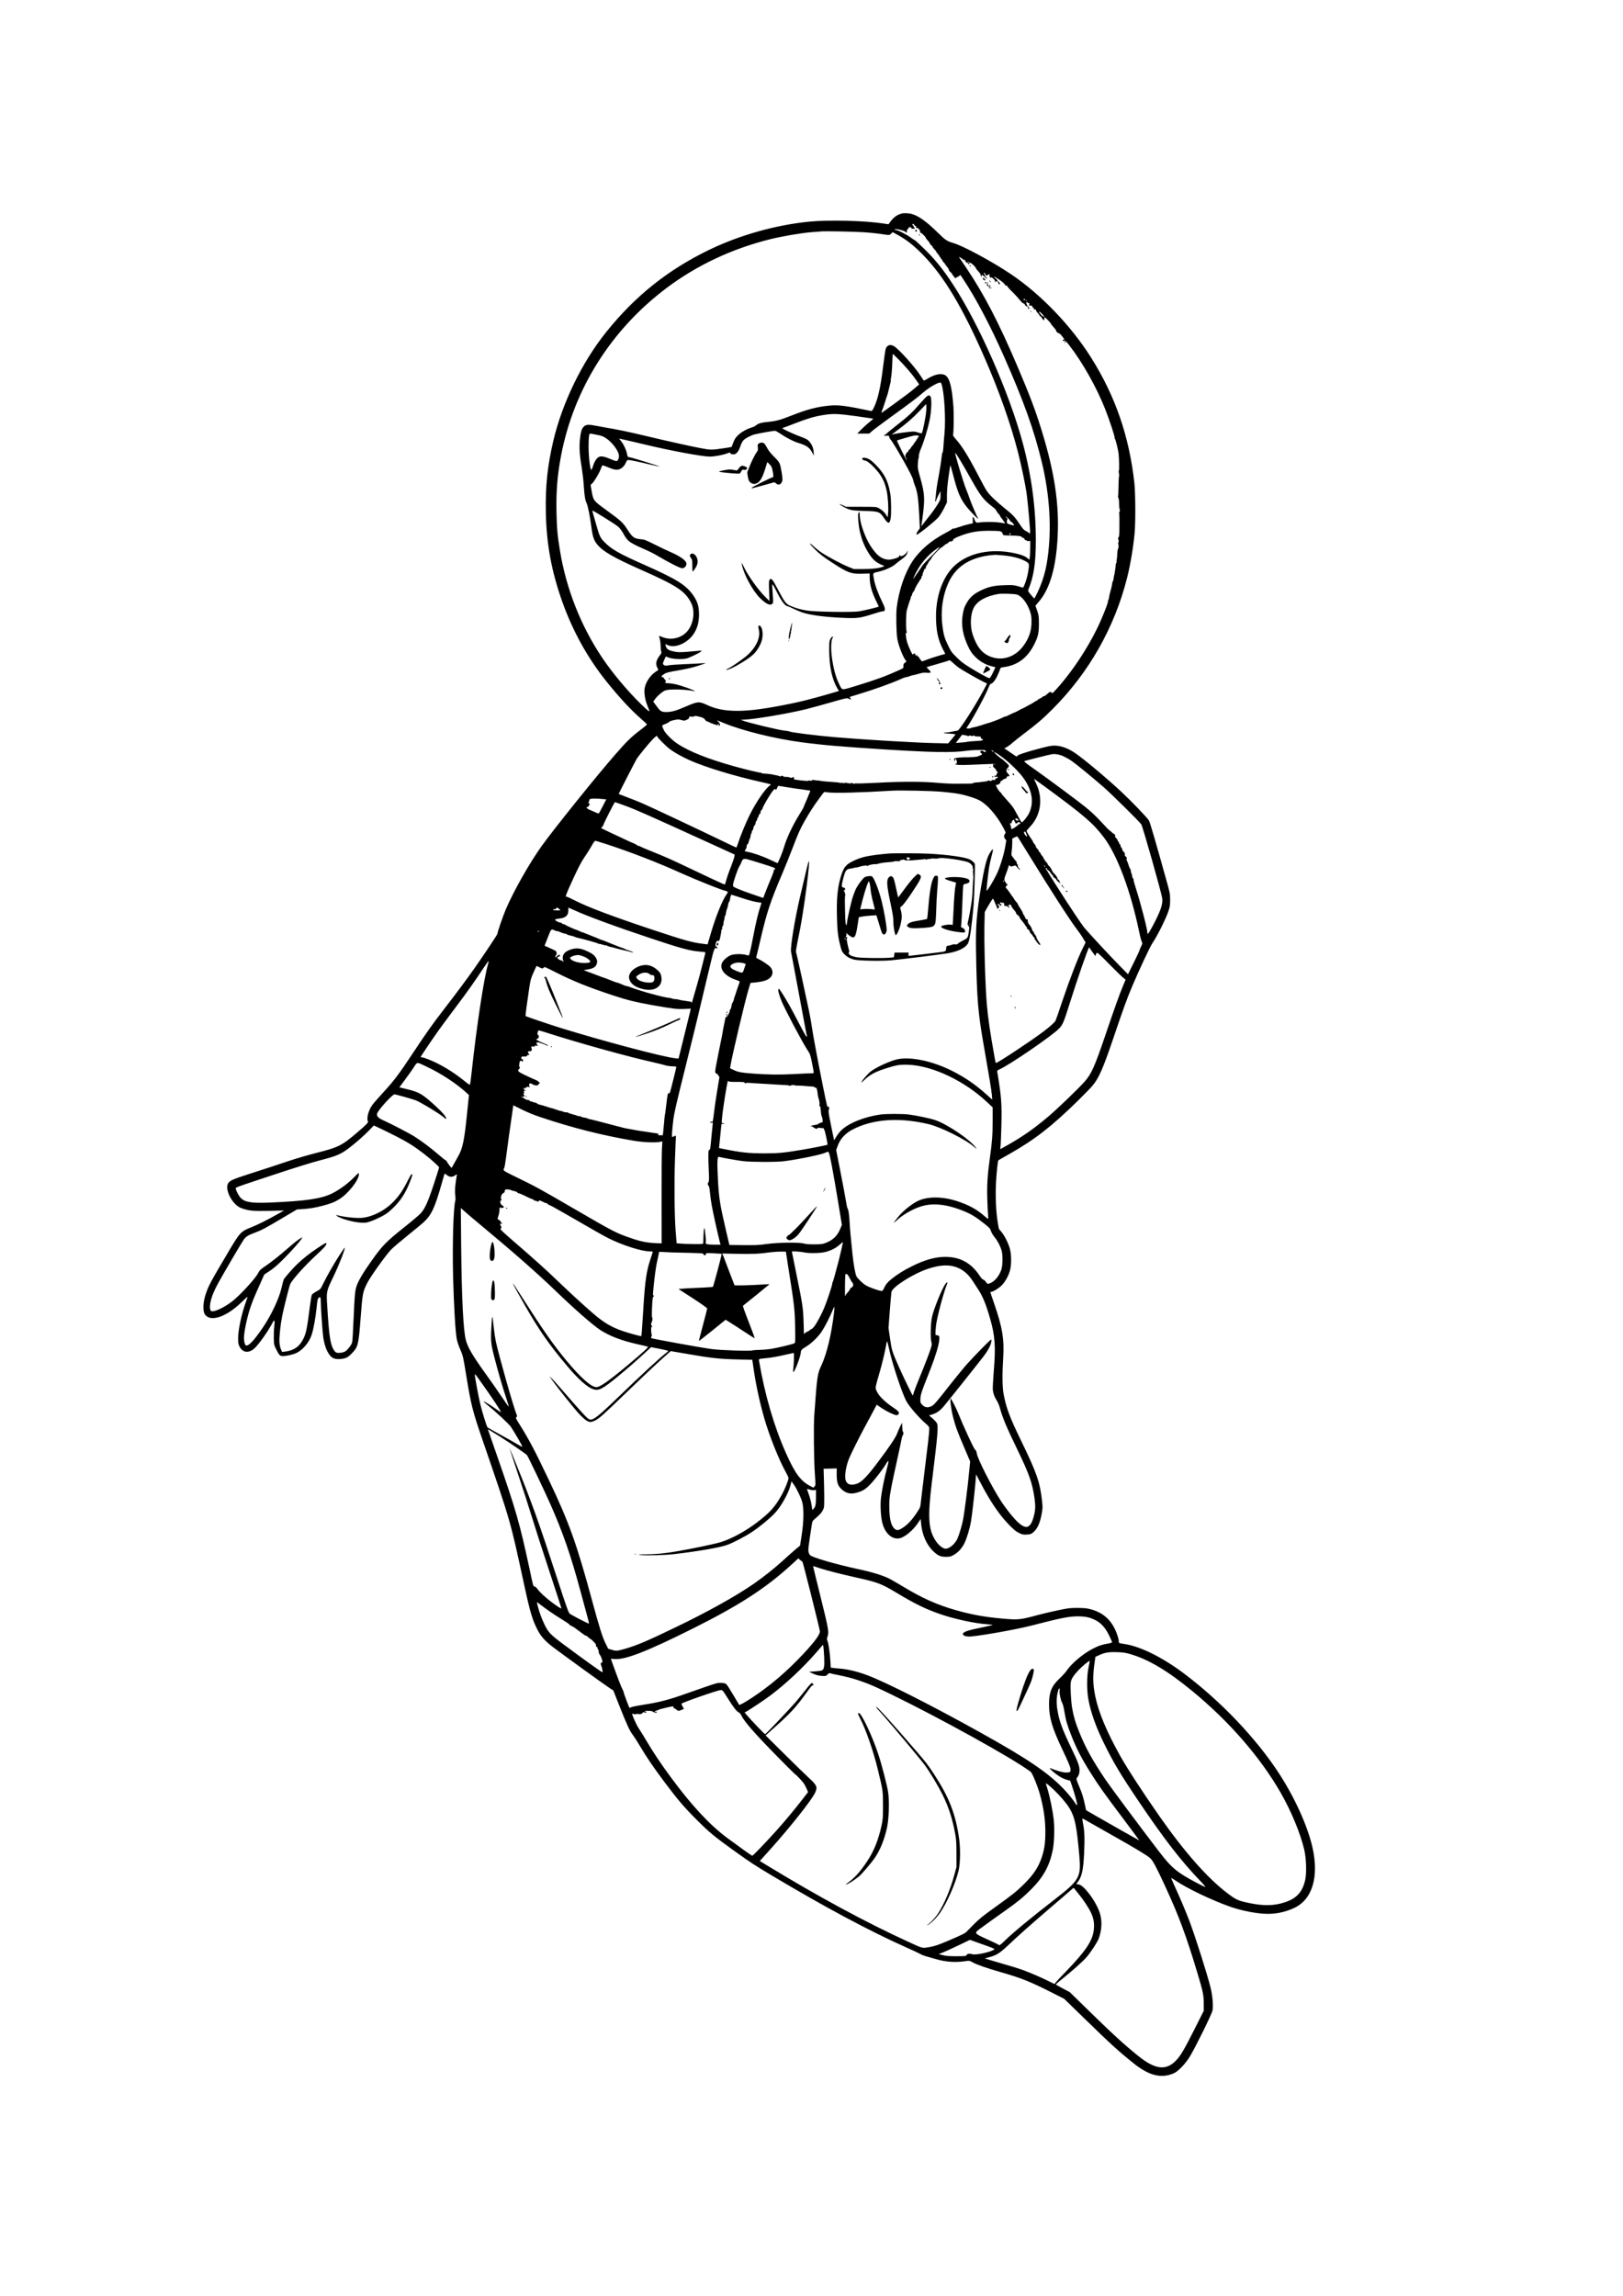 <?xml version="1.0" standalone="no"?>
<!DOCTYPE svg PUBLIC "-//W3C//DTD SVG 20010904//EN"
 "http://www.w3.org/TR/2001/REC-SVG-20010904/DTD/svg10.dtd">
<svg version="1.0" xmlns="http://www.w3.org/2000/svg"
 width="2894pt" height="4093pt" viewBox="0 0 2894 4093"
 preserveAspectRatio="xMidYMid meet">

<g transform="translate(0,4093) scale(0.1,-0.1)"
fill="#000000" stroke="none">
<path d="M16070 37121 c-94 -29 -151 -77 -225 -188 -1 -2 -42 4 -91 12 -321
51 -976 68 -1319 34 -598 -58 -1245 -240 -1790 -503 -737 -357 -1326 -827
-1843 -1475 -427 -534 -777 -1256 -936 -1931 -105 -447 -143 -814 -133 -1284
12 -561 101 -1043 293 -1583 186 -523 450 -1000 786 -1420 230 -286 434 -507
618 -667 58 -50 105 -95 105 -101 1 -5 -40 -41 -90 -79 -191 -145 -254 -205
-469 -451 -334 -381 -1112 -1349 -1325 -1648 -220 -311 -491 -791 -630 -1114
-55 -130 -151 -408 -151 -439 0 -15 -200 -315 -408 -614 -127 -182 -344 -472
-548 -736 -185 -238 -314 -419 -552 -779 -250 -378 -335 -491 -537 -710 -86
-93 -172 -193 -191 -221 -66 -95 -101 -233 -74 -284 11 -21 -17 -51 -185 -195
-276 -237 -344 -271 -715 -364 -167 -42 -381 -105 -545 -160 -148 -51 -412
-137 -585 -192 -369 -118 -431 -144 -460 -191 -71 -112 73 -388 232 -446 131
-48 203 -55 493 -49 l270 6 -90 -50 c-210 -119 -378 -203 -500 -251 -182 -72
-196 -87 -407 -443 -317 -535 -351 -598 -401 -750 -49 -148 -54 -304 -11 -362
100 -136 378 -42 646 217 60 58 111 104 112 102 2 -1 -9 -38 -25 -80 -77 -205
-141 -495 -143 -652 -1 -94 2 -110 24 -155 57 -115 171 -126 274 -27 77 75
233 295 307 435 45 86 53 73 38 -65 -6 -55 -9 -149 -7 -208 3 -104 5 -110 48
-196 59 -118 70 -123 199 -100 53 9 120 28 150 42 117 53 230 186 277 324 33
98 70 298 89 485 14 138 19 162 37 178 29 25 38 8 38 -73 0 -112 30 -541 45
-640 27 -182 97 -325 178 -363 45 -22 137 -22 208 -1 43 13 66 29 119 83 115
117 123 149 160 631 34 449 38 471 124 637 62 119 337 502 422 588 39 39 171
151 294 250 123 99 250 204 282 233 142 132 204 264 328 707 23 83 45 154 47
158 3 5 15 0 27 -11 54 -49 105 -55 160 -17 31 21 37 22 32 8 -6 -24 -24 -151
-31 -233 -3 -36 -2 -94 3 -130 5 -35 6 -77 1 -93 -35 -122 -54 -779 -40 -1352
14 -534 42 -1009 67 -1125 13 -58 38 -130 74 -210 33 -76 42 -116 85 -380 96
-589 115 -665 306 -1222 502 -1462 484 -1400 739 -2578 103 -476 144 -612 239
-795 56 -108 134 -195 269 -298 150 -115 929 -678 1007 -728 l71 -46 108 -274
c135 -340 185 -449 240 -519 23 -30 80 -118 125 -195 128 -214 239 -377 434
-638 247 -329 350 -450 587 -687 217 -217 304 -289 658 -544 291 -208 372
-262 667 -438 965 -575 1743 -991 2410 -1289 116 -51 226 -103 246 -115 19
-12 60 -29 90 -37 30 -8 108 -30 174 -50 194 -57 363 -68 557 -38 47 8 57 6
103 -19 79 -45 247 -104 498 -176 374 -107 528 -168 912 -362 l230 -116 335
-326 c505 -492 630 -605 908 -828 275 -220 497 -272 719 -171 77 36 208 175
282 299 108 182 388 750 401 816 17 77 1 268 -34 409 -59 238 -268 897 -378
1190 -63 167 -177 435 -272 640 -30 65 -53 121 -51 124 3 2 37 -19 77 -46 201
-138 658 -356 980 -468 210 -73 485 -125 663 -125 164 0 318 34 470 104 324
150 446 550 329 1076 -84 376 -312 883 -592 1315 -406 627 -1040 1294 -1703
1792 -379 285 -776 482 -1054 523 -106 16 -105 16 -105 43 0 44 -31 142 -69
222 -92 189 -228 300 -438 357 -62 16 -109 21 -228 22 -140 0 -164 -3 -350
-42 -110 -23 -267 -60 -350 -82 -327 -89 -357 -92 -654 -65 -314 29 -539 70
-824 151 -324 92 -595 213 -927 414 -102 61 -216 128 -255 147 -108 55 -309
117 -545 167 -413 89 -838 213 -868 253 -36 49 -36 85 -4 295 18 112 35 228
39 258 8 52 11 57 78 113 78 65 120 120 136 181 10 36 8 274 -4 646 l-2 45
117 3 118 3 -1 -109 c0 -138 21 -201 87 -262 78 -71 155 -91 256 -65 114 29
166 60 252 148 86 88 233 279 286 371 18 32 36 54 41 49 5 -5 -7 -64 -26 -133
-40 -142 -89 -382 -106 -520 -14 -112 -6 -308 17 -419 41 -203 167 -328 308
-307 89 14 239 135 329 266 l54 80 7 -79 c16 -198 98 -384 219 -498 82 -78
127 -98 222 -98 70 0 87 4 135 30 84 46 153 122 199 217 44 93 93 257 115 386
19 109 62 489 79 687 l12 150 76 -145 c178 -342 343 -584 519 -762 84 -85 120
-114 173 -139 60 -28 76 -31 137 -27 59 3 75 8 107 34 81 65 128 167 160 350
15 83 15 109 5 206 -39 347 -92 501 -372 1078 -207 425 -271 596 -316 845 -21
117 -24 358 -7 611 24 355 -12 569 -166 1012 -34 96 -61 178 -61 183 0 5 7 9
16 9 33 0 136 64 188 117 66 67 131 190 151 288 21 102 19 255 -5 351 -25 102
-96 244 -154 312 -25 30 -46 55 -46 57 0 2 -9 55 -20 118 -30 179 -43 470 -30
704 9 174 32 390 42 397 1 2 93 54 203 116 452 258 742 483 1214 945 107 105
222 223 257 264 114 133 191 306 369 831 189 559 253 733 345 950 119 281 317
704 355 759 89 130 244 440 291 581 24 72 28 102 29 195 0 104 -3 122 -58 320
-199 715 -301 1065 -320 1097 -29 49 -317 349 -492 512 -257 240 -681 595
-831 695 -149 100 -294 142 -422 124 -124 -18 -551 -140 -587 -167 l-31 -24
-108 73 -108 74 41 20 c22 12 69 46 103 77 35 31 131 107 213 169 221 166 333
262 500 430 652 651 1112 1463 1334 2350 59 240 108 528 132 785 19 201 16
710 -4 900 -92 833 -339 1548 -774 2239 -362 572 -897 1128 -1434 1488 -329
221 -845 499 -1017 549 -118 35 -143 51 -287 193 -197 193 -331 289 -454 325
-57 17 -148 20 -191 7z m232 -201 c7 -11 18 -20 25 -20 7 0 10 -7 7 -15 -4 -9
-1 -15 7 -15 26 0 72 -48 66 -70 -3 -14 0 -20 10 -20 17 0 93 -77 93 -94 0 -6
14 -24 30 -40 16 -16 33 -38 36 -50 4 -11 17 -29 30 -39 13 -10 24 -23 24 -28
0 -8 7 -17 55 -70 8 -9 15 -21 15 -28 0 -6 7 -14 15 -17 8 -4 15 -12 15 -20 0
-8 5 -14 10 -14 6 0 10 -7 10 -15 0 -8 5 -15 10 -15 6 0 10 -7 10 -15 0 -8 4
-15 9 -15 5 0 16 -16 25 -35 9 -19 20 -35 25 -35 4 0 14 -12 22 -27 8 -15 26
-40 42 -57 15 -17 27 -38 27 -48 0 -9 11 -25 25 -36 14 -11 25 -23 25 -26 0
-3 16 -26 35 -52 27 -35 36 -42 41 -30 3 9 12 16 19 16 7 0 23 9 36 19 l24 19
52 -78 c221 -331 476 -814 719 -1362 359 -812 540 -1317 680 -1894 143 -594
179 -1191 103 -1719 -23 -159 -45 -253 -95 -404 -38 -112 -132 -314 -144 -309
-4 2 -31 32 -60 67 -51 62 -53 65 -41 95 94 229 131 474 131 874 0 578 -76
1146 -231 1727 -241 899 -785 2135 -1254 2846 -178 270 -317 441 -521 638 -80
78 -149 141 -155 141 -5 0 -37 21 -71 46 -75 56 -231 134 -267 134 -17 0 -22
3 -15 10 15 15 152 -15 187 -41 l27 -20 0 30 c0 16 6 31 15 35 8 3 15 12 15
21 0 9 9 15 25 15 15 0 25 -6 25 -15 0 -10 10 -14 35 -13 32 1 34 3 20 18 -8
9 -15 22 -15 28 0 7 -4 12 -10 12 -5 0 -10 7 -10 15 0 21 18 19 32 -5z m-902
-130 c91 -6 212 -18 270 -26 201 -30 188 -30 219 0 l28 27 69 -37 c177 -96
307 -198 479 -375 373 -385 701 -933 1094 -1834 258 -590 466 -1180 596 -1690
58 -229 126 -552 149 -710 14 -95 47 -433 61 -632 7 -92 1 -110 -24 -80 -6 8
-29 22 -51 32 -33 15 -53 38 -104 114 -85 130 -125 173 -269 288 -167 135
-279 244 -327 319 -22 34 -93 165 -158 291 -168 323 -285 510 -395 631 -30 33
-46 60 -43 70 12 44 16 362 7 497 -27 359 -67 516 -146 565 -67 41 -188 18
-313 -60 -36 -23 -68 -37 -72 -33 -4 4 -32 46 -62 93 -100 155 -379 465 -468
519 -69 41 -129 17 -150 -60 -5 -19 -26 -162 -45 -319 -48 -384 -94 -580 -171
-733 -20 -39 -28 -46 -47 -43 -453 95 -575 110 -735 95 -223 -21 -399 -67
-685 -180 -193 -76 -271 -97 -406 -110 -124 -11 -183 -28 -221 -63 -14 -12
-45 -28 -70 -35 -88 -25 -194 -85 -251 -141 -44 -43 -61 -71 -84 -130 -15 -41
-28 -76 -29 -77 -3 -4 -189 -33 -273 -43 -64 -7 -115 -7 -170 1 -96 13 -453
89 -793 168 -140 33 -361 84 -490 115 -129 30 -305 66 -390 81 -85 14 -213 37
-285 51 -150 30 -195 28 -236 -12 -38 -37 -57 -102 -70 -247 -12 -136 -3 -269
38 -512 13 -82 28 -217 33 -300 11 -171 24 -254 50 -305 21 -42 61 -239 84
-420 23 -176 45 -243 103 -314 102 -126 291 -236 783 -454 643 -285 788 -381
894 -591 71 -139 47 -353 -54 -487 -102 -136 -298 -188 -458 -122 -64 26 -64
26 -57 5 16 -54 24 -107 25 -169 0 -37 4 -78 10 -93 8 -22 5 -32 -26 -71 -67
-89 -79 -151 -43 -218 11 -21 19 -39 17 -40 -2 -2 -24 -17 -49 -34 -105 -70
-189 -206 -197 -316 -6 -78 12 -183 48 -276 16 -41 32 -83 36 -92 14 -39 -22
-13 -142 105 -242 234 -521 568 -701 838 -376 562 -635 1219 -747 1894 -44
262 -58 413 -63 685 -8 391 15 669 83 1025 228 1185 891 2237 1879 2980 540
406 1166 701 1851 871 217 53 539 108 724 124 74 6 155 12 180 14 75 7 585 -3
760 -14z m1773 -486 c4 -7 15 -10 24 -7 12 5 15 2 10 -10 -4 -10 -2 -16 6 -14
7 1 11 -4 10 -10 -2 -7 8 -15 22 -19 14 -3 23 -10 20 -14 -3 -5 -1 -11 4 -14
5 -3 11 3 14 15 5 19 7 19 34 6 27 -14 88 -79 88 -95 0 -4 13 -20 28 -37 46
-50 56 -63 50 -69 -3 -2 3 -15 12 -28 l17 -23 -7 23 c-9 32 10 28 51 -13 33
-33 44 -41 44 -31 0 3 -11 17 -25 32 -13 14 -22 31 -19 36 4 6 0 14 -7 19 -7
4 -10 11 -6 15 9 10 38 -27 32 -42 -4 -13 32 -7 41 7 3 5 12 9 20 9 10 0 13
-7 9 -22 -4 -17 0 -27 16 -36 11 -8 18 -9 14 -3 -12 20 5 11 40 -20 22 -21 32
-36 27 -47 -5 -14 -3 -15 10 -4 16 13 52 6 43 -8 -3 -5 -1 -11 5 -15 6 -4 8
-10 6 -14 -3 -4 1 -8 9 -8 23 0 18 23 -10 45 -14 11 -25 25 -25 30 0 6 -14 20
-31 32 -59 43 -19 31 51 -14 70 -45 120 -90 120 -107 0 -5 9 -9 20 -9 11 0 20
-4 20 -9 0 -11 39 -55 107 -120 15 -15 43 -45 62 -66 57 -68 105 -120 111
-121 22 -4 40 -19 36 -31 -3 -8 -1 -11 4 -8 6 3 10 2 10 -3 0 -6 11 -13 24
-16 18 -4 23 -11 19 -26 -3 -11 0 -20 6 -20 19 0 12 39 -9 50 -11 6 -20 19
-20 28 0 10 -6 24 -12 31 -10 11 -10 13 0 7 7 -4 12 -2 12 6 1 8 6 6 15 -6 7
-10 19 -15 25 -11 7 5 9 -2 4 -20 -6 -25 -4 -27 22 -23 23 2 29 -2 34 -22 4
-14 13 -24 20 -22 7 2 10 -3 7 -12 -5 -12 0 -15 16 -13 13 1 21 -3 20 -10 -2
-7 5 -22 15 -34 9 -11 25 -30 35 -41 9 -12 17 -25 17 -30 0 -4 4 -7 10 -6 5 2
18 -13 28 -31 23 -44 42 -51 42 -17 0 13 4 27 8 30 8 4 112 -105 112 -117 0
-6 34 -47 68 -84 12 -13 22 -29 22 -35 0 -18 31 -48 49 -48 9 0 34 -23 56 -50
47 -59 55 -76 31 -67 -11 4 -16 1 -16 -9 0 -12 6 -15 25 -10 21 5 32 -4 96
-86 233 -302 482 -744 632 -1123 84 -213 182 -510 172 -525 -3 -5 -2 -10 3
-10 12 0 63 -208 69 -280 9 -112 11 -275 4 -288 -5 -8 -4 -32 1 -54 4 -22 5
-44 1 -51 -3 -6 -8 -86 -9 -178 -1 -92 -5 -172 -8 -177 -3 -4 0 -19 7 -33 7
-13 12 -53 11 -89 -1 -36 3 -81 9 -101 6 -25 6 -43 -2 -56 -5 -11 -8 -23 -5
-25 5 -6 7 -145 4 -320 -2 -67 -6 -101 -15 -108 -11 -9 -11 -18 -3 -42 8 -22
8 -36 0 -48 -5 -9 -7 -22 -3 -29 10 -15 7 -74 -5 -92 -5 -8 -10 -41 -11 -74
-3 -57 -8 -108 -13 -130 -1 -5 -2 -18 -1 -27 1 -10 -1 -18 -6 -18 -4 0 -8 -15
-9 -32 0 -18 -4 -51 -8 -73 -4 -22 -8 -53 -10 -70 -2 -16 -5 -30 -6 -30 -3 0
-10 -38 -14 -72 -2 -18 -7 -38 -12 -45 -6 -7 -11 -26 -13 -43 -1 -16 -9 -55
-17 -85 -30 -110 -34 -126 -39 -165 -3 -21 -9 -42 -14 -45 -4 -3 -7 -13 -5
-22 2 -19 -46 -150 -116 -313 -179 -419 -492 -907 -799 -1246 -70 -78 -79 -84
-89 -68 -8 12 -18 16 -29 12 -18 -6 -27 -13 -70 -53 -13 -11 -29 -20 -36 -20
-7 0 -18 -5 -24 -11 -14 -14 -52 -36 -75 -45 -10 -3 -18 -10 -18 -15 0 -5 -5
-9 -11 -9 -6 0 -30 -13 -54 -30 -24 -16 -46 -30 -48 -30 -3 0 -38 -19 -78 -41
-40 -23 -77 -42 -83 -43 -6 -1 -36 -16 -66 -34 -30 -17 -59 -32 -65 -32 -5 0
-44 -18 -86 -39 -42 -22 -79 -37 -82 -35 -3 3 -25 -5 -49 -19 -41 -23 -227
-93 -273 -103 -11 -2 -58 -17 -105 -33 -47 -16 -104 -31 -128 -35 -23 -3 -51
-10 -63 -16 -11 -6 -33 -10 -50 -8 l-29 3 23 35 c98 144 319 554 374 693 14
37 32 67 39 67 31 0 79 59 119 145 23 49 45 102 48 117 6 23 14 28 55 33 255
33 431 163 555 410 67 134 82 202 82 365 -1 135 -3 151 -31 233 l-31 88 69 82
c192 228 302 618 327 1159 28 589 -57 1145 -288 1893 -113 365 -206 610 -436
1150 -328 768 -586 1264 -899 1730 -56 82 -110 162 -120 178 l-19 29 34 -17
c19 -10 37 -24 42 -31z m107 -54 c0 -5 -7 -7 -15 -4 -8 4 -15 8 -15 10 0 2 7
4 15 4 8 0 15 -4 15 -10z m1000 -660 c0 -5 -7 -10 -15 -10 -8 0 -15 5 -15 10
0 6 7 10 15 10 8 0 15 -4 15 -10z m30 -14 c0 -3 -4 -8 -10 -11 -5 -3 -10 -1
-10 4 0 6 5 11 10 11 6 0 10 -2 10 -4z m306 -293 c-4 -4 -11 -2 -15 6 -5 7
-12 12 -17 11 -5 -1 -13 7 -19 17 -5 10 -16 22 -22 26 -7 4 -13 16 -13 25 0
11 15 2 47 -30 26 -26 44 -51 39 -55z m-2580 -775 c129 -133 232 -254 303
-357 l51 -74 -44 -38 c-23 -21 -69 -59 -101 -85 -75 -61 -518 -384 -527 -384
-4 0 4 26 17 58 12 31 35 98 50 147 15 50 31 99 36 110 5 11 13 40 18 65 5 25
18 77 29 117 11 40 18 74 15 77 -3 2 0 27 6 55 10 49 20 179 24 338 1 46 5 83
8 83 3 0 55 -51 115 -112z m749 -415 c52 -137 82 -628 55 -908 -6 -55 -13
-143 -16 -195 -3 -52 -8 -102 -11 -110 -4 -8 -7 -18 -8 -22 -2 -5 -4 -9 -5
-10 -1 -2 -4 -16 -6 -33 -14 -127 -30 -232 -55 -365 -30 -158 -46 -265 -55
-379 -3 -36 -7 -68 -10 -73 -3 -4 0 -8 5 -8 6 0 11 6 11 13 0 6 18 48 40 92
l40 80 0 -76 c0 -74 -1 -78 -52 -163 -29 -47 -79 -119 -110 -159 -32 -39 -85
-108 -119 -152 l-62 -80 7 45 c64 444 61 516 -28 835 -42 147 -44 162 -39 246
3 49 9 89 12 89 3 0 5 18 5 41 -1 27 13 74 42 142 53 127 115 332 151 502 32
152 40 388 14 418 -31 38 -55 22 -184 -125 -140 -162 -208 -225 -422 -393 -82
-65 -153 -122 -156 -126 -3 -5 -21 -20 -39 -34 l-34 -25 48 2 c44 3 49 1 51
-20 1 -12 11 -32 22 -45 29 -31 101 -150 232 -379 122 -217 171 -315 178 -362
3 -17 15 -56 28 -86 43 -105 61 -228 76 -532 l11 -227 -31 -42 c-30 -42 -39
-69 -22 -69 28 0 324 238 384 308 27 31 72 104 100 161 l52 104 0 131 c0 90
10 194 30 333 15 112 30 201 32 199 2 -2 22 -73 44 -157 85 -331 134 -447 255
-597 66 -81 214 -231 195 -197 -29 53 -124 275 -150 353 -16 48 -43 120 -60
160 -53 128 -209 647 -198 658 7 7 129 -194 266 -439 183 -329 234 -395 399
-522 34 -26 62 -52 62 -57 0 -12 42 -71 58 -81 6 -4 12 -14 12 -21 0 -7 11
-24 24 -38 12 -14 34 -43 46 -64 l24 -37 -35 7 c-114 23 -298 28 -444 10 -36
-4 -42 -1 -57 27 -10 17 -18 37 -18 45 0 8 -4 14 -9 14 -5 0 -12 8 -14 18 -3
9 -4 -13 -2 -50 l2 -67 -76 -17 c-42 -9 -120 -32 -173 -51 -54 -19 -102 -32
-108 -28 -5 3 -10 2 -10 -4 0 -5 -53 -37 -117 -71 -253 -131 -464 -311 -593
-507 -138 -209 -242 -517 -281 -827 -14 -112 -7 -449 11 -555 18 -108 94 -306
142 -374 l22 -30 -30 -23 c-23 -19 -28 -30 -25 -59 3 -35 2 -36 -75 -71 -235
-107 -411 -172 -749 -275 -296 -90 -262 -93 -320 21 -65 130 -111 306 -136
519 -15 132 -8 271 16 307 16 25 16 26 -2 22 -10 -1 -27 -21 -38 -43 -18 -36
-20 -59 -19 -210 2 -281 51 -508 145 -667 l28 -47 -72 -21 c-169 -50 -209 -61
-337 -96 -227 -61 -279 -73 -452 -109 -426 -88 -724 -128 -943 -128 -229 0
-389 31 -548 105 -142 66 -164 65 -376 -27 -180 -78 -250 -97 -348 -99 -82 -1
-107 12 -160 85 -18 24 -42 57 -54 72 l-21 28 28 40 c36 52 117 125 168 152
33 16 65 21 159 25 116 4 319 -12 364 -29 13 -5 23 -6 23 -4 0 18 -242 105
-362 130 -38 8 -92 15 -119 15 -49 0 -58 7 -38 27 7 7 3 18 -15 38 -14 15 -26
32 -26 37 0 5 -4 7 -9 4 -5 -3 -14 0 -20 8 -9 10 -3 19 27 39 52 37 71 42 297
81 129 23 244 50 325 77 69 23 127 43 130 46 3 3 -22 2 -55 -1 -33 -4 -171
-11 -306 -16 -136 -5 -270 -15 -299 -21 -41 -9 -58 -8 -76 2 -30 16 -30 28 2
99 l26 57 51 -20 c74 -29 256 -36 329 -13 70 22 233 103 250 123 12 15 7 16
-47 10 -33 -4 -127 -12 -210 -18 -127 -9 -161 -8 -223 5 -98 20 -137 45 -149
95 l-10 39 45 -20 c134 -60 356 39 464 206 63 98 91 200 92 336 0 145 -23 226
-94 333 -130 194 -291 296 -875 555 -458 203 -590 278 -718 408 -73 73 -90
111 -147 314 -28 102 -56 198 -61 214 -5 16 -7 31 -6 33 8 7 414 -246 460
-287 28 -25 65 -73 90 -119 79 -145 102 -161 410 -297 60 -26 150 -72 200
-102 215 -127 403 -222 440 -222 42 0 77 36 77 81 0 53 -111 133 -292 211 -51
21 -174 80 -273 130 -163 81 -187 91 -250 95 -113 9 -147 33 -228 158 -93 145
-111 161 -413 381 -201 147 -206 153 -235 322 l-18 107 27 25 c37 34 126 183
153 256 12 32 25 63 29 67 4 4 43 -8 86 -27 105 -46 160 -58 208 -45 51 14
100 60 125 119 15 34 27 50 40 50 33 0 180 -30 370 -76 101 -25 188 -43 192
-42 12 4 -489 160 -533 166 -34 4 -38 8 -44 41 -14 86 -64 194 -121 261 l-26
31 24 -5 c13 -3 67 -15 119 -26 52 -12 198 -46 324 -76 452 -109 1019 -214
1151 -214 87 0 230 27 313 58 39 15 52 17 52 7 0 -16 22 -25 62 -25 46 0 90
53 118 141 13 40 36 87 51 104 34 38 124 87 199 109 57 16 335 66 369 66 11 0
57 -26 103 -57 96 -66 229 -134 308 -158 154 -47 207 -84 255 -178 l27 -52 -4
65 c-4 73 -31 137 -81 194 -26 30 -55 45 -162 85 -71 26 -175 71 -229 98 -94
47 -98 50 -70 57 16 4 109 39 206 77 222 86 341 122 498 148 176 30 272 27
600 -19 157 -22 291 -41 298 -43 7 -1 -18 -25 -55 -54 -37 -28 -104 -88 -148
-132 l-80 -81 107 0 107 0 50 44 c27 24 181 140 343 257 365 264 462 338 563
426 83 71 168 127 246 163 54 24 75 25 84 3z m-285 -606 c-28 -170 -61 -301
-72 -285 -4 7 -8 10 -8 6 0 -3 -25 2 -56 13 -52 18 -66 19 -163 9 -129 -14
-259 -34 -286 -45 -28 -12 -22 -6 90 77 163 121 273 217 395 345 l115 120 3
-59 c2 -33 -6 -114 -18 -181z m-5859 -308 c88 -17 114 -27 170 -65 102 -68
210 -210 224 -293 9 -52 -16 -111 -45 -111 -12 0 -65 18 -118 41 -113 48 -167
54 -209 23 -35 -26 -68 -83 -88 -150 -9 -28 -21 -59 -28 -69 -21 -28 -52 222
-52 415 0 166 8 230 29 230 7 0 60 -9 117 -21z m5737 -18 c10 -6 10 -10 -3
-21 -8 -7 -15 -19 -15 -26 0 -8 -4 -14 -10 -14 -5 0 -10 -7 -10 -15 0 -7 -6
-18 -13 -22 -6 -4 -19 -21 -27 -37 -8 -15 -25 -38 -37 -50 -13 -11 -23 -26
-23 -31 0 -6 -9 -17 -20 -25 -11 -8 -20 -19 -20 -24 0 -5 -11 -19 -25 -32 -33
-31 -41 -68 -20 -100 9 -14 15 -30 13 -35 -2 -6 -43 69 -91 167 -48 97 -86
179 -83 181 5 5 260 79 296 86 42 7 74 7 88 -2z m1605 -1479 c21 -21 34 -42
30 -47 -5 -4 -3 -5 4 -2 6 4 25 -9 42 -30 17 -21 28 -39 24 -40 -5 -2 -35 5
-68 15 -58 18 -60 19 -61 53 0 19 4 37 10 41 6 4 0 15 -15 27 -13 11 -19 20
-14 21 6 0 28 -17 48 -38z m-124 -236 c11 -10 21 -28 23 -40 3 -20 8 -21 141
-23 141 -2 213 -15 200 -36 -3 -7 -3 -9 2 -5 11 10 45 -10 45 -27 0 -8 9 -15
20 -15 11 0 20 -4 20 -10 0 -5 14 -8 30 -6 l30 3 0 -107 c0 -59 -3 -134 -6
-168 l-7 -61 -36 29 c-47 37 -114 63 -231 88 -422 91 -824 6 -1071 -225 -205
-191 -329 -531 -329 -899 0 -249 36 -422 124 -590 l42 -81 -116 -33 c-63 -18
-156 -49 -207 -68 l-92 -34 -25 28 c-14 16 -28 37 -31 47 -4 9 -13 17 -21 17
-8 0 -12 5 -9 10 3 6 -1 10 -10 10 -10 0 -13 -5 -9 -12 4 -8 3 -10 -2 -5 -5 5
-10 13 -10 18 -1 5 -2 14 -3 19 -2 16 -29 12 -39 -6 -6 -11 -17 4 -45 63 -52
111 -76 185 -83 261 -6 51 -4 63 6 57 9 -6 10 2 4 36 -14 67 -9 322 6 371 7
24 21 72 32 108 11 36 24 73 29 82 5 10 9 27 9 38 0 11 4 20 9 20 5 0 11 14
15 32 3 18 16 42 28 55 12 13 19 23 15 23 -7 0 47 105 67 130 7 8 18 27 26 43
7 15 17 27 22 27 4 0 8 11 8 25 0 14 5 25 10 25 6 0 10 10 10 23 0 12 7 35 15
51 8 15 15 35 15 42 0 8 7 14 15 14 9 0 15 9 15 24 0 14 4 28 10 31 5 3 17 23
27 43 9 20 27 46 39 57 12 11 25 31 29 44 7 24 157 181 173 181 5 0 26 16 46
35 21 19 41 33 45 30 5 -2 18 7 29 20 14 16 32 25 52 25 18 0 30 5 30 13 0 24
33 45 125 81 190 73 329 96 557 93 145 -2 169 -5 187 -21z m153 -48 c-9 -9
-12 -7 -12 12 0 19 3 21 12 12 9 -9 9 -15 0 -24z m-1297 -270 c-21 -24 -85
-90 -144 -148 -58 -58 -110 -113 -116 -122 -18 -31 -158 -233 -167 -243 -20
-21 44 110 91 188 51 85 133 183 211 254 60 54 153 123 158 118 3 -3 -12 -24
-33 -47z m1165 -99 c150 -13 278 -43 365 -84 106 -51 110 -57 96 -159 -14
-103 -34 -181 -68 -269 -20 -52 -30 -66 -42 -62 -9 4 -50 16 -90 27 -65 18
-95 20 -230 15 -183 -5 -278 -26 -416 -91 -117 -56 -186 -112 -239 -194 -53
-83 -70 -127 -87 -222 -36 -204 -1 -399 111 -620 77 -153 231 -275 396 -316
38 -9 70 -18 72 -19 1 -1 -18 -46 -44 -99 -29 -61 -52 -96 -62 -96 -22 0 -181
87 -347 189 -109 67 -161 107 -236 181 -88 87 -101 105 -152 210 -64 131 -81
189 -102 348 -36 274 2 543 110 779 138 301 415 465 830 492 11 0 72 -4 135
-10z m254 -699 c83 -25 180 -148 229 -290 25 -73 30 -100 30 -190 1 -161 -41
-290 -138 -425 -156 -220 -410 -294 -632 -185 -129 64 -209 172 -278 375 -52
155 -43 368 22 487 64 118 223 204 438 239 67 10 280 3 329 -11z m-1133 -1225
c33 -30 78 -67 102 -83 66 -46 376 -222 437 -249 30 -14 57 -26 58 -28 2 -2
-28 -62 -66 -132 -159 -293 -422 -701 -456 -708 -107 -22 -188 -35 -214 -35
-54 0 -35 -15 21 -16 60 -2 147 -11 153 -17 2 -2 -26 -39 -63 -82 l-66 -78
-276 6 c-334 8 -1244 62 -1721 103 -348 29 -814 87 -835 104 -5 4 -39 10 -75
13 -114 11 -667 144 -770 186 -22 9 -20 10 20 10 172 3 774 103 1120 187 80
20 277 74 438 120 279 80 294 83 322 69 41 -21 57 -19 35 5 -10 11 -16 22 -14
24 2 2 65 22 139 44 295 89 606 200 775 277 33 15 67 28 75 29 27 4 75 17 95
27 11 5 34 11 50 13 17 2 63 13 103 26 54 16 87 21 130 17 87 -8 96 4 44 54
-23 23 -41 43 -39 45 2 2 90 28 196 58 106 30 196 57 199 60 12 13 27 4 83
-49z m-4513 -957 c28 -6 52 -15 52 -21 0 -6 3 -7 7 -4 3 4 14 -7 24 -23 11
-17 26 -30 34 -30 9 0 26 -7 38 -15 24 -15 147 -59 152 -53 1 2 7 12 14 23 11
18 12 17 6 -8 -4 -21 -2 -28 7 -25 26 9 20 41 -14 71 -37 33 -39 34 97 -23
337 -138 909 -280 1395 -344 366 -49 719 -79 1460 -126 891 -55 1218 -61 1480
-24 84 12 233 17 317 11 13 0 27 -27 18 -35 -3 -3 -19 2 -36 12 -16 10 -37 15
-45 12 -18 -7 -18 -35 1 -42 24 -10 17 -33 -12 -40 -16 -4 -34 -11 -41 -17
-13 -10 -147 -20 -254 -18 -7 0 -40 -2 -73 -4 -100 -6 -119 -18 -95 -55 8 -12
10 -11 10 6 0 35 13 36 25 2 12 -35 8 -71 -5 -63 -5 3 -11 1 -14 -4 -11 -17
72 -23 227 -17 83 3 219 9 301 12 l149 6 -5 -26 c-4 -19 2 -30 23 -47 16 -12
29 -28 29 -34 0 -7 7 -18 15 -25 17 -14 21 -45 5 -35 -6 4 -10 -5 -10 -20 0
-18 -4 -25 -13 -22 -6 2 -18 -2 -25 -9 -10 -11 -6 -13 23 -12 44 2 55 -9 23
-21 -14 -5 -28 -17 -32 -26 -4 -12 -13 -15 -30 -11 -15 4 -28 0 -36 -9 -9 -11
-17 -12 -32 -4 -14 7 -23 7 -33 -1 -7 -6 -35 -12 -61 -14 -27 -2 -51 -5 -54
-6 -5 -3 -37 -7 -107 -11 -24 -2 -43 -7 -43 -11 0 -4 -21 -8 -47 -8 -27 0
-122 -1 -213 -2 -103 -2 -244 4 -375 16 -268 24 -639 24 -1074 1 -179 -9 -338
-15 -355 -12 -17 2 -40 1 -51 -3 -13 -5 -26 -2 -37 8 -13 11 -18 12 -18 2 0
-12 -16 -11 -100 5 -8 1 -23 -2 -32 -7 -12 -6 -18 -5 -18 2 0 6 -10 8 -24 4
-14 -3 -30 -3 -36 1 -6 4 -45 8 -88 11 -111 6 -247 19 -247 23 0 1 -25 4 -55
6 -30 3 -65 7 -77 10 -14 3 -23 1 -23 -6 0 -8 -12 -10 -34 -6 -19 3 -36 2 -38
-3 -3 -8 -213 14 -245 25 -6 2 -9 13 -6 24 5 19 3 20 -27 10 -18 -7 -35 -8
-39 -3 -6 8 -49 15 -98 14 -12 0 -25 5 -28 10 -8 14 -45 13 -45 -1 0 -8 -4 -8
-12 -1 -12 9 -55 20 -154 38 -33 6 -106 13 -146 14 -15 1 -30 5 -33 11 -4 5
-10 7 -14 5 -10 -6 -284 60 -494 119 -451 128 -767 254 -976 388 -100 65 -222
185 -253 249 -42 85 -41 88 22 109 30 11 61 27 68 37 7 10 44 24 90 34 70 15
82 15 131 1 54 -15 56 -15 121 17 8 4 16 17 18 29 3 19 8 21 37 15 18 -3 42
-1 52 5 10 6 27 9 38 6 11 -3 44 -11 73 -17z m4766 -339 c5 -5 15 -4 23 3 10
8 20 8 37 0 17 -7 27 -7 35 1 8 8 14 8 23 -1 7 -7 36 -12 65 -12 46 0 53 -3
53 -19 0 -11 9 -23 21 -26 11 -4 18 -12 16 -18 -2 -8 -47 -14 -128 -18 -68 -3
-134 -9 -147 -13 -13 -4 -65 -11 -116 -14 l-93 -7 56 73 56 73 45 -7 c25 -3
49 -10 54 -15z m-5534 -9 c0 -18 161 -179 229 -229 79 -58 211 -132 341 -191
275 -124 800 -284 1279 -391 189 -42 190 -43 163 -59 -80 -49 -254 -304 -367
-535 -75 -153 -165 -373 -206 -502 -13 -40 -26 -73 -29 -73 -4 0 -103 47 -221
104 -414 200 -1316 625 -1454 684 -77 34 -203 84 -280 112 -77 29 -141 53
-143 55 -3 3 287 568 321 625 29 49 202 261 279 343 59 62 88 81 88 57z m6000
-272 c0 -5 -9 -3 -20 4 -11 7 -20 16 -20 20 0 5 9 3 20 -4 11 -7 20 -16 20
-20z m77 -45 c142 -90 340 -274 441 -408 166 -222 205 -444 112 -642 -26 -57
-112 -163 -131 -163 -4 0 -14 12 -22 28 -7 15 -29 54 -47 87 -18 33 -45 82
-59 108 -14 26 -43 67 -63 90 -21 23 -55 62 -75 86 -21 24 -50 57 -65 73 -16
16 -28 33 -28 38 0 5 -6 13 -13 17 -38 24 -109 148 -81 142 36 -9 80 30 75 64
-1 5 2 6 7 3 5 -3 16 4 25 15 10 11 31 22 47 26 21 4 30 11 30 24 0 14 7 19
25 19 33 0 32 17 -4 51 -34 32 -34 70 0 102 27 25 24 43 -13 74 -18 16 -45 40
-61 56 -16 15 -31 27 -34 27 -9 0 -132 104 -132 113 -1 12 6 9 66 -30z m1168
-37 c40 -19 95 -49 122 -67 100 -68 366 -285 593 -483 142 -124 644 -620 670
-662 29 -46 363 -1230 375 -1325 12 -103 -38 -241 -187 -516 -59 -109 -78
-132 -78 -95 0 63 -122 534 -201 779 -28 85 -48 160 -46 166 2 7 -2 20 -10 29
-9 9 -16 30 -17 45 -1 15 -7 38 -14 51 -7 12 -10 27 -7 32 3 5 -4 25 -15 45
-11 20 -22 44 -24 53 -1 9 -8 29 -14 45 -28 66 -30 75 -21 84 7 7 2 17 -15 30
-18 14 -23 26 -19 42 4 15 -2 29 -21 46 -14 13 -26 33 -26 43 0 11 -7 25 -15
32 -8 7 -15 23 -15 35 0 13 -7 26 -16 29 -9 3 -14 13 -11 20 3 8 -1 17 -9 20
-8 3 -14 13 -14 22 0 9 -12 28 -26 41 -17 16 -24 31 -21 44 4 13 0 22 -11 27
-9 3 -27 15 -39 27 -11 11 -33 29 -47 40 -27 20 -49 43 -171 175 -81 87 -160
160 -265 246 -122 99 -667 504 -892 662 -164 115 -205 148 -191 154 17 7 429
111 483 121 56 12 142 -3 215 -37z m-1218 -142 c-3 -3 -12 -4 -19 -1 -8 3 -5
6 6 6 11 1 17 -2 13 -5z m898 -408 c696 -511 850 -645 1042 -900 237 -315 473
-948 623 -1666 16 -80 37 -162 47 -183 16 -38 16 -39 -10 -90 -15 -29 -27 -59
-27 -67 -1 -8 -47 -108 -104 -222 l-102 -207 -145 147 c-173 175 -596 632
-643 694 -106 139 -486 723 -680 1045 -5 9 -2 11 8 7 9 -3 16 -12 16 -18 0 -7
11 -18 24 -25 13 -7 30 -25 37 -40 8 -14 22 -32 32 -39 9 -7 17 -20 17 -28 0
-8 11 -20 25 -26 13 -6 27 -19 30 -29 4 -10 25 -33 48 -51 23 -18 34 -23 25
-12 -10 11 -18 28 -18 37 0 9 -9 21 -21 27 -12 7 -18 18 -15 26 3 8 1 14 -4
14 -6 0 -10 5 -10 12 0 6 -12 23 -27 37 -31 29 -46 50 -67 98 -8 17 -26 42
-40 54 -14 13 -26 28 -26 35 0 7 -4 14 -8 16 -11 4 -72 94 -72 106 0 5 -9 17
-20 27 -11 10 -20 23 -20 30 0 7 -9 20 -20 30 -11 10 -20 23 -20 30 0 6 -11
22 -25 35 -14 13 -25 31 -25 40 0 10 -11 29 -25 44 -14 15 -25 32 -25 37 0 6
-10 25 -23 42 -12 18 -28 41 -35 52 -7 11 -22 36 -35 55 -12 19 -22 40 -22 45
-1 6 29 42 66 81 194 207 232 509 99 777 -22 43 -34 74 -27 70 7 -4 98 -70
202 -147z m-4614 0 c79 -13 205 -32 279 -41 74 -10 136 -19 138 -20 2 -2 -16
-51 -40 -105 -6 -14 -14 -34 -18 -45 -4 -11 -20 -46 -34 -78 -14 -32 -26 -61
-26 -66 0 -5 -33 -62 -74 -128 -125 -201 -233 -431 -281 -601 -20 -70 -93
-248 -110 -270 -1 -1 -62 27 -136 62 -126 61 -312 125 -406 141 -24 4 -43 10
-43 13 0 4 9 20 19 35 10 16 17 37 14 47 -3 10 4 27 16 39 12 12 21 29 21 39
0 9 9 36 19 59 11 23 17 44 14 47 -3 3 2 21 11 40 9 19 16 41 16 50 0 9 5 16
10 16 6 0 10 9 10 20 0 23 20 70 30 70 4 0 10 18 14 40 3 22 11 40 16 40 6 0
10 8 10 18 0 10 7 27 15 38 8 10 15 27 15 36 0 9 7 21 16 26 9 5 15 12 15 15
-3 23 1 37 19 57 11 13 20 29 20 36 0 16 96 184 152 266 43 64 78 91 78 61 0
-14 3 -13 15 7 8 14 18 33 21 43 8 21 -7 22 165 -7z m2754 -81 c94 -8 213 -22
265 -30 131 -19 328 -78 414 -123 135 -71 296 -252 415 -467 52 -95 58 -111
46 -125 -26 -29 -28 -64 -4 -94 l22 -28 -21 -125 c-25 -142 -94 -361 -150
-478 -61 -126 -176 -313 -180 -293 -4 20 21 247 43 403 9 55 29 151 46 213 41
146 31 157 -37 45 -52 -86 -93 -251 -153 -608 -78 -471 -95 -690 -87 -1150 14
-828 35 -1082 136 -1655 100 -568 139 -807 146 -890 l7 -84 -104 93 c-200 179
-378 301 -607 417 -349 177 -738 260 -979 210 -126 -27 -371 -138 -473 -215
-52 -39 -146 -146 -171 -194 -7 -12 15 3 47 34 110 103 195 149 391 212 185
60 249 70 397 65 438 -17 1011 -290 1418 -677 l88 -83 0 -232 c0 -265 -9 -378
-50 -674 -42 -299 -54 -487 -45 -742 3 -118 10 -243 14 -277 4 -35 3 -63 -1
-63 -4 0 -33 23 -65 51 -137 121 -284 200 -495 268 -266 85 -530 83 -703 -5
-107 -54 -261 -180 -340 -278 -41 -52 -75 -97 -75 -102 0 -4 19 10 43 33 105
100 268 197 420 249 218 75 476 49 785 -78 133 -55 207 -100 366 -225 88 -70
100 -83 115 -128 9 -28 38 -77 65 -110 52 -64 92 -139 122 -225 28 -82 26
-282 -4 -364 -44 -118 -123 -208 -209 -237 -32 -10 -36 -9 -51 12 -25 36 -51
59 -66 59 -8 0 -36 33 -62 73 -149 223 -346 330 -609 330 -177 0 -366 -53
-598 -169 -140 -69 -256 -142 -357 -223 -74 -59 -105 -97 -139 -169 -23 -48
-26 -51 -55 -45 -67 12 -213 66 -266 98 -56 34 -147 121 -169 162 -18 36 -49
200 -66 355 -36 343 -47 462 -55 603 -8 146 -23 244 -39 255 -4 3 -18 68 -30
145 -12 77 -56 309 -97 516 l-74 376 19 54 c62 181 182 288 421 378 342 128
745 138 1205 31 216 -50 670 -277 816 -407 50 -45 52 -46 29 -13 -97 140 -507
418 -726 492 -96 32 -329 81 -469 99 -118 14 -398 14 -505 0 -292 -41 -577
-157 -707 -290 -27 -27 -64 -76 -84 -110 l-36 -60 -53 256 c-46 224 -51 261
-41 290 13 35 8 53 -14 53 -17 0 -10 -30 -91 365 -83 408 -178 918 -198 1060
-8 61 -31 189 -51 285 -60 290 -205 951 -221 1008 -17 61 -20 39 57 422 74
371 191 1264 161 1235 -10 -10 -40 -133 -158 -640 -95 -410 -173 -887 -159
-972 4 -21 17 -94 31 -163 13 -69 57 -307 99 -530 116 -628 148 -794 153 -807
2 -7 0 -13 -6 -13 -10 0 -39 52 -237 430 -87 165 -183 326 -247 415 -5 6 -11
6 -17 0 -13 -13 8 -95 54 -210 61 -150 368 -730 460 -870 51 -77 54 -86 84
-234 17 -85 31 -162 31 -170 0 -13 -12 -16 -57 -16 -32 0 -173 -6 -313 -14
-255 -13 -452 -10 -720 10 -200 15 -258 26 -333 61 l-69 33 6 40 c26 167 252
1126 320 1356 l38 126 101 10 c122 14 193 35 241 75 64 53 68 138 9 201 -33
36 -151 114 -211 141 -31 14 -41 24 -37 35 4 9 31 122 61 251 126 547 183 720
411 1255 47 110 125 304 173 430 103 270 137 346 223 498 87 152 164 271 260
400 l81 108 65 -7 c134 -16 587 -4 1146 30 147 9 720 -3 880 -19z m-6028 -131
l53 -5 -44 -87 c-24 -48 -55 -106 -68 -129 -27 -47 -9 -48 -139 11 -31 14 -59
26 -62 26 -4 0 -16 9 -26 19 -19 19 -19 19 5 25 13 4 24 13 24 20 0 8 6 17 13
20 8 3 7 9 -7 20 -15 13 -17 18 -7 30 7 8 10 20 7 25 -4 5 3 16 14 24 20 14
109 14 237 1z m354 -105 c208 -74 444 -179 1542 -680 l447 -204 -6 -40 c-4
-22 -28 -94 -54 -160 -48 -121 -80 -214 -100 -292 -6 -24 -15 -43 -19 -43 -8
0 -407 186 -696 325 -240 115 -373 174 -580 257 -110 44 -210 86 -222 94 -12
8 -29 14 -36 14 -8 0 -25 8 -38 19 -13 10 -35 22 -49 26 -14 4 -74 31 -135 60
-60 29 -132 63 -160 75 -27 13 -103 48 -168 79 l-118 57 21 26 c11 14 20 29
20 32 0 20 196 406 206 406 2 0 67 -23 145 -51z m7037 -251 c7 -7 12 -16 12
-20 0 -13 -37 -9 -49 5 -20 24 14 38 37 15z m-64 -23 c-4 -8 -1 -15 5 -15 6 0
11 -9 11 -20 0 -25 35 -27 48 -4 9 15 12 15 31 2 18 -13 19 -17 8 -27 -8 -6
-17 -8 -20 -4 -4 3 -7 1 -7 -5 0 -13 -101 -82 -120 -82 -5 0 -10 9 -10 20 0
11 -6 36 -14 54 -13 32 -13 33 5 29 15 -4 19 0 19 19 0 21 17 38 47 47 1 1 0
-6 -3 -14z m219 -247 c21 -51 5 -56 -26 -9 -19 29 -23 41 -14 50 14 14 21 6
40 -41z m-145 -65 c10 -16 81 -129 157 -253 411 -669 756 -1204 881 -1369 43
-57 88 -120 99 -140 11 -20 30 -51 42 -70 l21 -33 -53 -107 c-82 -162 -234
-557 -360 -931 -61 -185 -117 -345 -123 -356 -16 -31 -108 -113 -217 -195
-225 -170 -814 -559 -845 -559 -9 0 -13 21 -80 415 -56 332 -85 578 -99 850
-20 378 -33 915 -28 1168 l6 257 29 53 c39 71 100 169 112 181 6 6 12 2 16
-10 4 -10 19 -46 35 -80 16 -33 29 -66 29 -72 0 -17 18 -15 28 4 11 20 4 56
-9 48 -5 -3 -9 2 -9 10 0 13 4 14 25 4 13 -6 22 -15 18 -21 -3 -5 0 -8 7 -5
19 6 25 28 8 28 -8 0 -14 9 -15 20 -2 17 1 18 17 10 10 -5 25 -7 33 -4 17 6
33 -28 22 -46 -6 -10 7 -14 34 -10 7 1 24 -8 36 -20 20 -18 23 -19 21 -5 -1 9
-9 21 -17 26 -11 7 -11 9 4 9 9 0 17 4 17 10 0 18 28 -1 34 -24 3 -12 23 -42
46 -66 22 -25 40 -53 40 -63 0 -9 10 -22 23 -28 12 -6 29 -24 36 -41 14 -30
21 -40 65 -90 11 -13 27 -36 35 -51 8 -15 18 -27 23 -27 4 0 8 -9 8 -21 0 -12
8 -23 20 -26 11 -3 24 -20 31 -40 6 -19 19 -39 30 -46 10 -6 19 -16 19 -22 0
-6 9 -18 20 -28 11 -9 20 -25 20 -36 0 -10 7 -21 15 -25 8 -3 15 -11 15 -18 0
-12 55 -68 66 -68 10 0 2 25 -18 53 -30 42 -48 76 -48 92 0 8 -12 28 -26 45
-15 17 -24 34 -20 37 3 3 -3 12 -14 20 -11 8 -20 25 -20 37 0 13 -7 29 -15 36
-8 7 -15 19 -15 26 0 8 -4 14 -9 14 -15 0 -42 62 -35 82 3 10 2 18 -3 17 -23
-4 -32 4 -46 40 -9 22 -21 42 -27 46 -5 3 -10 14 -10 23 0 10 -20 47 -45 84
-25 37 -45 72 -45 78 0 6 -11 22 -24 35 -14 14 -33 39 -43 57 -10 18 -24 39
-31 46 -7 8 -28 37 -46 66 -19 28 -43 61 -55 73 -26 27 -26 28 1 55 20 20 21
23 5 26 -9 2 -17 8 -17 14 0 6 -7 19 -15 28 -23 26 -20 59 13 140 16 42 35 96
42 120 11 41 13 43 26 26 12 -17 17 -18 59 -6 43 12 47 12 61 -9 22 -31 57
-62 63 -56 2 3 -5 14 -17 25 -21 20 -26 32 -23 58 1 6 -3 12 -9 12 -5 0 -10
11 -10 25 0 13 -6 28 -12 32 -7 4 -17 15 -23 24 -5 9 -22 32 -37 50 -26 33
-26 37 -18 104 5 39 9 105 10 147 l0 78 38 19 c49 25 48 25 70 -6z m-7339
-114 c451 -149 888 -318 1331 -517 298 -133 746 -312 783 -312 7 0 22 -6 32
-14 18 -13 17 -14 -7 -47 -73 -97 -193 -392 -279 -685 l-62 -210 -66 8 c-210
25 -329 58 -886 243 -741 246 -1192 416 -1421 535 -75 38 -140 68 -144 65 -29
-18 -2 54 115 307 83 181 152 316 187 365 53 77 119 181 172 276 15 26 34 47
42 47 9 0 100 -28 203 -61z m2516 -270 c22 -5 142 -42 266 -81 203 -64 226
-73 221 -90 -4 -15 -7 -17 -13 -6 -6 9 -9 4 -9 -14 0 -15 -26 -90 -59 -165
-32 -76 -75 -181 -95 -235 l-37 -96 -127 43 c-161 54 -281 99 -354 132 -51 23
-58 29 -58 55 0 41 87 296 116 338 13 19 29 51 35 70 20 59 41 68 114 49z
m5303 -135 c-4 -3 -12 5 -18 18 -12 22 -12 22 6 6 10 -10 15 -20 12 -24z
m-738 -254 c0 -5 -5 -10 -11 -10 -5 0 -7 5 -4 10 3 6 8 10 11 10 2 0 4 -4 4
-10z m-4674 -299 c98 -33 217 -65 264 -72 47 -7 86 -13 88 -14 1 -1 -7 -28
-18 -61 -37 -105 -79 -280 -126 -522 -40 -211 -68 -333 -80 -354 -3 -4 -26 0
-52 8 -62 19 -193 19 -259 -1 -68 -20 -158 -101 -174 -155 -35 -115 69 -229
269 -294 28 -10 52 -21 52 -26 0 -5 -13 -44 -29 -87 -16 -43 -34 -98 -41 -123
-8 -25 -16 -49 -19 -55 -6 -11 -8 -18 -17 -60 -4 -16 -12 -37 -19 -45 -7 -8
-16 -31 -19 -51 -8 -52 -24 -89 -38 -90 -10 0 -10 -2 -1 -6 8 -3 9 -10 3 -21
-5 -9 -16 -34 -25 -54 -10 -22 -22 -35 -29 -32 -9 3 -17 -10 -24 -38 -11 -46
-52 -257 -57 -298 -2 -13 -10 -56 -19 -95 -23 -111 -85 -421 -92 -465 -17
-104 -17 -104 15 -122 17 -9 31 -24 31 -33 0 -8 5 -15 11 -15 7 0 9 -10 5 -27
-3 -16 -8 -41 -10 -58 -3 -16 -18 -111 -34 -210 -17 -99 -37 -241 -46 -315
-23 -187 -25 -201 -39 -199 -25 3 -38 -1 -32 -11 4 -6 16 -8 27 -4 19 6 20 3
15 -37 -3 -24 -13 -125 -22 -224 -20 -217 -21 -225 -40 -225 -17 0 -19 -106
-6 -390 6 -131 5 -169 -6 -185 -17 -25 -17 -45 2 -65 10 -11 19 -55 25 -126 6
-60 19 -161 31 -224 19 -110 113 -536 143 -647 l14 -53 -108 0 c-60 0 -121 5
-135 10 -23 9 -26 14 -20 39 3 16 1 68 -6 116 -6 49 -12 99 -13 111 0 14 -5
19 -10 14 -5 -5 -10 -62 -12 -127 -1 -65 -3 -126 -4 -135 -1 -16 -16 -18 -168
-17 -92 1 -198 4 -237 8 l-70 6 -7 85 c-3 47 -9 117 -12 155 -19 245 -25 833
-11 1240 10 298 13 357 16 375 1 8 1 27 1 42 -2 26 -3 26 -29 12 -16 -7 -32
-14 -37 -14 -10 0 -3 110 20 307 12 105 55 295 210 915 107 431 215 869 239
973 24 105 87 368 139 585 53 217 103 427 112 465 19 82 48 143 58 126 10 -16
26 -14 26 4 0 8 -4 15 -10 15 -22 0 -28 35 -13 73 13 32 19 38 38 33 21 -5 23
0 40 77 10 45 18 92 17 105 -1 12 3 22 9 22 7 0 9 9 6 21 -3 12 0 28 9 36 8 8
14 30 14 48 0 19 5 46 12 62 6 15 10 38 9 51 -1 12 2 22 7 22 5 0 13 23 16 52
4 28 13 63 20 77 7 14 16 46 19 71 3 24 12 49 19 55 7 5 14 28 16 50 2 22 8
45 13 51 5 6 6 14 2 17 -13 14 18 6 193 -52z m-3254 -198 l21 -23 -66 0 c-55
0 -65 3 -61 15 5 12 10 13 19 5 10 -9 16 -7 24 8 13 25 36 24 63 -5z m259 -16
c224 -104 739 -294 1349 -497 567 -190 723 -232 910 -246 87 -7 91 -8 86 -28
-4 -12 -26 -102 -50 -201 -24 -99 -73 -281 -109 -405 -85 -299 -85 -298 -86
-277 -1 9 -4 17 -8 18 -5 0 -17 2 -28 4 -11 3 -55 9 -98 15 -44 6 -89 15 -101
20 -12 4 -38 8 -58 8 -19 0 -44 5 -55 10 -11 6 -28 11 -39 11 -85 1 -534 124
-706 192 -26 11 -54 19 -62 19 -8 0 -30 6 -48 14 -18 8 -49 21 -70 30 -20 9
-41 16 -47 16 -11 0 -124 42 -176 65 -16 7 -39 16 -50 19 -19 5 -51 16 -220
81 -38 15 -90 34 -115 43 l-44 16 70 12 c115 19 158 51 171 127 4 28 -1 46
-20 80 -32 53 -78 87 -188 133 -97 41 -160 46 -251 20 -129 -38 -180 -113
-142 -211 8 -19 7 -19 -10 -2 -9 9 -25 17 -35 17 -9 0 -29 10 -43 21 -23 18
-25 24 -13 35 7 8 21 14 29 14 10 0 13 6 10 15 -9 21 -21 19 -50 -10 -14 -14
-27 -25 -30 -25 -8 0 7 44 17 51 5 3 7 19 3 36 -6 31 -7 31 -181 108 l-33 15
21 52 c11 29 37 95 57 146 39 101 43 104 107 73 21 -10 46 -16 57 -13 10 2 18
-1 18 -9 0 -7 3 -9 6 -6 4 4 19 0 33 -8 14 -7 43 -17 64 -20 20 -3 37 -9 37
-13 0 -5 28 -14 63 -21 34 -7 67 -17 73 -22 6 -5 31 -13 55 -18 94 -20 354
-93 364 -102 5 -5 21 -9 36 -9 15 0 30 -4 34 -10 3 -5 12 -7 19 -4 8 3 17 1
20 -5 4 -6 13 -8 21 -4 9 3 21 0 29 -6 7 -6 33 -15 57 -21 24 -5 69 -16 99
-25 30 -9 93 -25 140 -35 47 -10 101 -23 120 -29 19 -6 39 -11 45 -11 20 0
-21 20 -75 36 -30 9 -60 20 -66 25 -7 6 -20 12 -30 14 -19 4 -149 54 -209 79
-71 31 -161 66 -168 66 -4 0 -27 9 -50 19 -23 11 -85 36 -137 56 -52 20 -109
43 -127 51 -17 8 -35 14 -40 14 -6 0 -25 8 -44 17 -19 10 -38 18 -44 20 -34 8
-193 78 -213 94 -13 10 -29 16 -34 13 -5 -3 -15 1 -21 10 -7 9 -24 18 -37 19
-35 2 -100 41 -92 53 4 6 35 14 69 17 118 12 168 56 167 145 0 28 1 52 2 52 1
0 44 -20 95 -43z m-629 -389 c-7 -7 -12 -8 -12 -2 0 14 12 26 19 19 2 -3 -1
-11 -7 -17z m9828 -287 c0 -5 6 -16 13 -23 6 -7 28 -37 47 -65 37 -56 50 -65
50 -34 0 10 7 24 16 31 13 12 43 -15 217 -192 111 -113 224 -223 250 -244 l48
-39 -46 -110 c-63 -150 -148 -388 -305 -850 -203 -600 -259 -724 -389 -868
-111 -124 -482 -480 -634 -609 -273 -231 -484 -377 -797 -550 l-65 -36 7 66
c3 37 10 198 14 357 9 390 0 511 -71 941 -7 40 -7 40 37 59 184 83 928 592
1059 725 69 71 84 105 195 458 143 454 330 992 345 992 5 0 9 -4 9 -9z m-9024
-153 c28 -10 69 -34 90 -52 51 -44 38 -59 -55 -64 -111 -6 -247 33 -271 79 -9
15 -5 21 21 34 39 21 107 34 139 27 14 -3 48 -13 76 -24z m-1703 -135 c-72
-236 -203 -1095 -293 -1928 -12 -110 -25 -208 -28 -217 -6 -13 -26 -1 -110 68
-189 153 -407 285 -610 369 -61 25 -122 45 -136 45 -14 0 -26 2 -26 5 0 9 219
334 324 480 55 77 188 257 296 400 193 255 345 469 505 712 44 67 83 119 86
117 4 -2 0 -25 -8 -51z m4553 16 c26 -7 43 -16 40 -23 -2 -6 -14 -41 -27 -78
-16 -51 -26 -68 -40 -68 -33 0 -158 52 -184 76 -35 33 -29 55 25 82 50 25 115
29 186 11z m-3635 -75 c47 -23 52 -24 68 -10 10 9 21 16 26 16 5 0 92 -42 194
-94 316 -160 576 -264 1032 -415 254 -83 384 -115 689 -170 365 -65 442 -74
571 -68 l117 5 -15 -66 c-15 -65 -174 -708 -194 -786 l-10 -38 -62 6 c-222 24
-1316 315 -2059 546 -177 55 -598 198 -607 206 -4 4 28 249 65 494 23 151 29
175 77 282 29 65 53 117 55 118 1 0 25 -12 53 -26z m136 -1168 c571 -183 1436
-423 1898 -526 77 -17 169 -40 204 -51 36 -11 93 -19 132 -19 38 0 69 -4 69
-10 0 -15 -109 -450 -115 -461 -4 -5 -12 -9 -20 -9 -19 0 -21 -11 -45 -210
-11 -96 -23 -181 -26 -189 -2 -8 -9 -71 -14 -140 -6 -69 -13 -145 -16 -169
l-6 -42 -49 1 c-41 2 -46 4 -32 14 18 13 14 14 -97 30 -19 3 -64 10 -100 15
-36 6 -85 13 -110 16 -25 3 -92 15 -150 26 -58 11 -115 21 -127 23 -11 2 -36
8 -55 13 -18 6 -64 18 -103 27 -38 10 -153 40 -255 67 -102 27 -201 52 -220
55 -19 3 -40 9 -46 14 -6 5 -32 12 -58 15 -26 4 -49 11 -52 15 -3 5 -16 9 -30
9 -13 0 -32 4 -42 9 -9 5 -47 17 -85 26 -37 10 -70 21 -73 26 -3 5 -21 9 -40
9 -19 0 -48 7 -63 15 -16 8 -30 12 -33 10 -2 -3 -35 7 -74 21 -38 14 -78 27
-89 28 -11 2 -54 15 -95 29 -41 14 -92 28 -112 32 -21 4 -43 13 -49 21 -6 8
-29 17 -51 20 -21 4 -41 11 -44 15 -3 5 -10 6 -16 3 -6 -4 -14 0 -19 7 -4 8
-12 14 -16 15 -24 1 -73 17 -73 22 0 4 -13 13 -30 20 -16 8 -30 18 -30 24 0 6
6 5 15 -2 13 -11 18 -10 30 6 12 16 12 19 -1 22 -16 4 -19 22 -4 22 5 0 7 13
4 29 -6 27 -4 29 17 25 l24 -5 -22 12 c-13 7 -23 21 -23 31 0 16 3 17 23 7 12
-6 19 -8 15 -4 -15 16 13 33 44 28 26 -4 30 -2 21 9 -17 20 -9 53 13 53 10 1
30 -7 43 -17 30 -23 101 -25 101 -3 0 8 7 15 15 15 29 0 -13 47 -58 65 -51 20
-91 39 -219 100 -100 48 -116 67 -83 95 16 13 20 40 7 40 -8 0 -6 39 4 88 5
23 44 32 44 10 0 -9 3 -9 11 -1 14 14 4 44 -13 41 -7 -2 -12 8 -12 22 -1 23 2
25 47 24 37 -1 50 3 57 17 6 10 17 16 25 13 8 -4 15 -1 15 5 0 6 -4 11 -9 11
-5 0 -11 11 -14 26 -4 22 -1 25 22 22 34 -4 52 19 40 50 -13 33 -4 42 33 35
24 -5 29 -3 23 7 -6 10 0 12 30 7 34 -6 36 -5 19 8 -11 8 -15 15 -10 15 5 0 3
7 -4 15 -7 8 -11 15 -9 16 2 0 13 2 24 5 11 2 29 0 40 -6 11 -5 42 -16 70 -25
27 -9 56 -22 64 -28 11 -10 13 -9 9 3 -2 8 -24 22 -49 30 -45 17 -95 40 -138
65 l-25 14 26 11 c27 13 36 57 13 66 -22 9 -8 84 15 84 5 0 72 -20 147 -44z
m-2152 -601 c255 -119 535 -303 711 -465 l46 -42 -36 -351 c-46 -452 -77 -601
-152 -733 -28 -49 -66 -117 -84 -151 -18 -35 -36 -63 -39 -63 -8 1 -74 89 -83
112 -4 10 -15 21 -25 25 -10 4 -65 48 -123 98 -136 118 -321 256 -440 330 -95
58 -403 218 -555 287 -84 38 -114 73 -100 117 20 64 271 341 309 341 23 0 294
-76 376 -105 79 -28 450 -253 507 -308 36 -34 51 -32 32 5 -24 46 -92 119
-214 229 -210 189 -265 220 -481 272 l-133 32 97 131 c53 71 124 171 157 221
69 106 48 104 230 18z m5390 -264 c3 -5 40 -9 83 -9 174 1 202 -1 202 -17 0
-13 4 -14 20 -5 10 6 36 8 57 5 21 -3 88 -7 148 -10 61 -3 139 -7 175 -10 125
-9 235 -15 305 -18 39 -1 76 -6 83 -10 6 -5 17 -5 23 -1 16 10 79 14 79 6 0
-4 28 -7 63 -6 34 0 96 -3 137 -8 41 -4 90 -8 109 -8 18 1 42 -7 52 -16 11 -9
19 -13 19 -8 1 28 20 -29 26 -76 4 -30 8 -62 9 -70 1 -8 5 -22 8 -30 16 -43
27 -125 17 -128 -7 -3 -5 -9 5 -16 11 -8 17 -34 21 -91 3 -43 9 -84 15 -91 5
-7 12 -35 16 -63 5 -47 4 -51 -15 -51 -11 0 -24 -5 -27 -10 -4 -6 -10 -8 -15
-5 -4 3 -10 -1 -13 -9 -3 -7 -28 -16 -56 -20 -28 -4 -61 -11 -74 -16 l-22 -9
22 0 c12 -1 24 -5 28 -10 3 -6 19 -17 36 -25 28 -14 33 -14 46 0 10 9 23 12
37 8 11 -4 33 -7 49 -6 18 2 27 -3 27 -12 0 -8 4 -16 8 -18 10 -3 64 -259 57
-266 -7 -7 -274 -60 -465 -92 -307 -52 -420 -62 -650 -62 -294 0 -432 15 -762
83 l-57 12 6 61 c3 33 13 131 22 216 l16 155 30 -2 30 -2 -29 12 -28 12 6 75
c14 169 94 670 107 670 4 0 10 -4 14 -9z m-3353 -639 c582 -194 1087 -321
1653 -418 168 -29 398 -39 478 -20 l38 8 -8 -138 c-4 -77 -7 -486 -6 -910 l1
-771 -101 4 c-155 7 -267 28 -432 85 -277 94 -312 112 -1045 538 -580 338
-689 397 -997 546 -205 99 -243 121 -243 139 0 11 5 26 10 31 6 6 22 96 35
200 31 238 65 485 101 729 l27 190 153 -76 c101 -50 217 -98 336 -137z m-2580
-339 c204 -103 333 -185 503 -317 135 -106 265 -223 265 -239 0 -7 -43 -142
-95 -300 -103 -312 -157 -434 -233 -518 -26 -29 -157 -140 -292 -247 -327
-261 -391 -326 -583 -597 -152 -213 -237 -357 -271 -459 -26 -78 -34 -169 -51
-576 -9 -212 -20 -402 -26 -422 -11 -43 -74 -126 -119 -158 -37 -26 -135 -39
-168 -21 -12 6 -32 30 -46 54 -57 97 -79 251 -110 755 -18 285 -21 271 113
551 104 217 211 494 197 508 -2 2 -46 -63 -99 -144 -103 -160 -220 -366 -289
-508 -42 -87 -44 -89 -114 -128 -39 -21 -76 -48 -83 -59 -7 -11 -26 -127 -42
-257 -43 -341 -61 -431 -109 -527 -69 -142 -170 -211 -332 -231 l-48 -6 -21
49 c-13 30 -23 78 -26 124 -6 85 18 316 48 465 28 143 127 534 143 570 36 81
269 339 469 523 134 123 177 171 177 202 0 21 -26 8 -165 -85 -138 -92 -254
-184 -363 -289 -66 -63 -215 -233 -231 -263 -6 -12 -25 -81 -41 -153 -45 -195
-186 -492 -338 -715 -157 -229 -252 -329 -297 -311 -18 7 -35 69 -35 131 0
109 57 377 118 555 42 120 62 170 159 386 l85 192 102 67 c74 50 141 108 251
219 145 146 272 290 311 350 l18 29 -30 -16 c-40 -21 -114 -79 -244 -192 -154
-134 -293 -243 -396 -312 -80 -54 -94 -68 -124 -124 -52 -100 -331 -402 -463
-502 -148 -113 -318 -191 -370 -171 -24 9 -30 79 -14 159 21 101 67 213 143
350 121 216 416 719 452 768 38 53 83 80 215 128 102 38 169 73 482 259 l250
148 95 6 c139 10 219 23 367 61 146 38 212 65 299 120 156 98 344 339 344 442
0 32 -2 30 -102 -71 -106 -105 -247 -208 -378 -273 -188 -94 -473 -136 -1105
-162 -316 -14 -442 5 -516 76 -36 34 -80 113 -93 165 -7 32 -64 10 699 263
362 120 649 209 810 251 286 74 357 104 503 213 123 93 280 231 372 327 l75
79 105 -48 c58 -27 189 -92 292 -144z m7770 -523 c26 -135 77 -428 113 -651
l67 -406 -31 -74 c-52 -126 -133 -201 -267 -251 -49 -18 -82 -22 -194 -22 -93
-1 -150 4 -185 14 -83 25 -458 20 -665 -8 -142 -20 -200 -22 -415 -20 l-249 3
-53 225 c-119 508 -136 613 -154 995 -13 267 -8 359 19 351 48 -14 341 -66
437 -77 147 -17 590 -18 725 -1 265 34 682 121 748 156 53 30 53 28 104 -234z
m-5716 -438 c11 -5 22 -11 26 -11 48 -8 70 -16 84 -32 9 -10 20 -16 25 -13 5
2 54 -18 109 -45 55 -28 103 -50 105 -50 13 1 65 -27 65 -35 0 -4 6 -6 13 -3
7 3 21 -1 31 -9 17 -12 21 -11 32 3 13 18 9 19 106 -28 10 -5 25 -9 33 -9 9 0
18 -7 21 -15 4 -8 14 -15 23 -15 9 0 138 -70 286 -156 541 -313 682 -392 772
-438 256 -128 596 -236 744 -236 27 0 49 -3 49 -6 0 -4 -18 -59 -39 -123 -75
-222 -100 -398 -130 -896 -26 -424 -31 -485 -39 -485 -26 0 -228 56 -327 90
-207 72 -339 150 -530 315 -182 158 -363 323 -590 540 -255 245 -456 425 -838
755 -179 155 -233 206 -222 213 17 9 20 43 5 52 -5 3 -10 15 -10 26 0 16 5 19
23 14 l22 -6 -22 19 c-12 11 -20 22 -17 25 3 3 -8 14 -25 26 l-30 21 16 53 c9
28 17 64 18 80 1 15 2 39 3 53 2 20 5 24 15 16 15 -13 43 -10 58 5 8 8 2 16
-19 29 -30 17 -42 39 -42 78 0 12 5 16 16 12 10 -4 13 -2 7 7 -25 38 -4 113
34 128 15 6 23 17 23 33 0 13 6 26 13 29 18 7 82 1 103 -11z m-531 -633 c545
-452 1014 -864 1330 -1170 326 -314 648 -597 783 -686 168 -111 386 -194 672
-258 91 -20 172 -40 181 -43 18 -7 -64 -83 -360 -331 -332 -278 -493 -391
-556 -391 -93 1 -283 170 -537 476 -235 284 -408 531 -806 1154 -210 330 -196
292 61 -160 258 -453 436 -709 766 -1100 196 -232 356 -374 459 -407 100 -32
163 1 442 230 165 136 313 265 494 431 l96 89 143 -28 c78 -15 148 -31 155
-35 10 -5 3 -14 -22 -33 -120 -92 -421 -369 -893 -824 -335 -323 -420 -388
-482 -368 -37 11 -135 118 -518 560 -66 77 -138 156 -159 175 l-38 35 39 -55
c106 -151 421 -544 500 -626 138 -141 179 -157 273 -110 79 40 139 93 541 481
376 362 607 579 744 699 l68 59 237 -41 c476 -84 633 -101 962 -108 l254 -6
23 -156 c41 -288 110 -607 194 -897 86 -297 253 -717 369 -928 33 -59 60 -116
60 -127 0 -38 -64 -198 -118 -295 -121 -219 -209 -317 -443 -496 -212 -161
-458 -294 -651 -353 -108 -33 -536 -122 -793 -165 -203 -35 -373 -51 -540 -52
-147 -1 -154 -2 -90 -11 94 -13 448 -3 610 17 454 55 805 117 935 164 107 39
327 154 441 231 134 89 313 236 400 328 113 118 250 360 285 505 l17 68 39
-53 c53 -74 133 -239 154 -323 30 -117 26 -347 -11 -580 l-29 -190 -81 -67
c-44 -37 -150 -131 -235 -209 -147 -134 -329 -278 -505 -401 -308 -215 -822
-502 -1392 -776 -510 -247 -711 -332 -927 -392 -128 -35 -141 -36 -221 -11
l-60 18 -47 94 c-56 111 -116 304 -239 759 -274 1014 -413 1402 -777 2165
-244 513 -355 723 -513 973 -72 114 -77 126 -61 138 15 11 16 16 3 46 -59 147
-310 1030 -370 1303 -11 50 -27 155 -35 235 -27 249 -31 256 -41 80 -18 -304
-14 -348 48 -590 70 -272 152 -553 216 -743 28 -82 46 -147 42 -145 -5 2 -65
86 -133 188 -68 102 -188 273 -266 381 -248 345 -332 488 -366 622 -46 177
-74 760 -83 1682 l-6 669 74 -66 c41 -37 173 -149 294 -249z m6420 -416 c-15
-65 -36 -152 -46 -193 -70 -267 -103 -386 -110 -394 -5 -6 -9 -20 -9 -32 0
-28 -90 -301 -136 -412 -57 -140 -151 -314 -194 -361 -22 -24 -40 -40 -40 -36
0 5 -11 -2 -25 -15 -14 -13 -32 -25 -40 -26 -8 -1 -27 -12 -42 -24 l-28 -22
-6 209 c-8 256 -17 314 -124 838 -47 230 -85 420 -85 422 0 9 154 0 205 -12
90 -22 301 -19 394 5 101 26 191 72 253 130 29 26 55 47 57 45 2 -2 -9 -57
-24 -122z m-987 -78 c2 -16 23 -154 47 -305 97 -608 108 -699 113 -1007 4
-275 4 -281 -16 -292 -28 -15 -276 -75 -397 -96 -55 -10 -152 -19 -215 -20
-63 -1 -123 -6 -133 -10 -36 -15 -565 2 -727 24 -225 31 -1066 184 -1079 196
-2 2 1 18 7 34 6 17 7 31 3 31 -5 0 -9 32 -10 71 -1 46 2 68 9 64 5 -3 10 -2
10 4 0 5 -4 13 -10 16 -12 8 -13 48 -1 60 13 15 21 85 10 85 -5 0 -7 54 -4
138 7 175 14 244 26 237 5 -4 9 1 9 10 0 9 -5 13 -10 10 -12 -8 -9 35 21 310
11 99 31 230 45 290 14 61 28 125 31 144 l6 34 141 -7 c78 -4 150 -7 161 -6
11 0 124 -2 252 -6 216 -6 233 -8 238 -25 8 -26 36 -24 42 2 6 22 9 22 141 15
75 -3 138 -8 140 -11 6 -6 -146 -577 -156 -586 -4 -4 -74 -9 -157 -13 -275
-12 -370 -17 -413 -22 l-43 -5 256 -165 c148 -97 255 -172 255 -181 0 -8 -34
-141 -75 -295 -42 -154 -74 -282 -72 -284 2 -2 110 82 240 187 l236 191 89
-56 c49 -30 165 -105 257 -166 92 -61 169 -109 171 -108 4 4 -49 147 -145 393
-39 99 -67 182 -63 186 4 3 112 90 240 193 127 103 232 189 232 190 0 3 -57 0
-290 -13 -80 -4 -187 -7 -238 -7 l-94 1 -85 220 c-46 121 -88 231 -93 245 -4
14 -16 43 -25 64 l-17 39 270 -6 c268 -6 403 0 592 28 52 7 136 12 185 12 l90
-2 3 -30z m2981 -230 c142 -34 258 -123 348 -266 21 -33 57 -89 80 -123 92
-134 155 -285 232 -559 84 -296 97 -493 61 -922 -12 -149 -20 -298 -17 -333 7
-66 30 -128 77 -202 15 -25 38 -79 49 -120 49 -179 116 -338 301 -720 220
-455 274 -606 314 -873 21 -141 20 -214 -4 -314 -71 -297 -180 -287 -441 39
-43 53 -107 142 -143 196 -163 248 -427 766 -439 862 -4 32 -13 52 -32 68 -24
21 -206 414 -297 642 -39 99 -128 271 -137 266 -15 -10 10 -199 43 -328 42
-164 78 -263 207 -563 l98 -230 -15 -155 c-29 -306 -86 -754 -115 -900 -17
-85 -68 -256 -94 -315 -43 -98 -144 -185 -213 -185 -47 0 -121 57 -173 134
-135 198 -150 419 -74 1041 108 871 119 1009 90 1064 -8 16 -42 53 -76 83
l-63 55 55 16 c78 23 138 65 205 143 61 72 573 713 704 883 84 108 135 204
146 270 6 40 6 43 -12 33 -24 -13 -264 -258 -410 -418 -60 -67 -190 -225 -289
-350 -266 -340 -312 -394 -359 -415 -73 -33 -126 -20 -177 44 -19 25 -21 37
-17 100 4 57 18 104 66 230 34 86 89 226 121 310 81 206 141 407 148 493 5 67
4 73 -16 84 -13 6 -29 9 -37 6 -17 -7 -18 34 -4 172 15 139 135 592 195 736
18 43 5 47 -25 9 -58 -73 -213 -454 -242 -593 -24 -114 -30 -381 -11 -444 10
-33 10 -49 -4 -95 -21 -76 -114 -317 -206 -539 -42 -101 -86 -214 -98 -252
-11 -39 -22 -70 -24 -70 -6 0 -184 368 -242 500 -126 285 -133 307 -162 514
l-28 191 23 305 c13 168 26 319 29 337 16 90 389 326 652 413 184 61 325 75
452 45z m-1888 -148 c9 -7 29 -39 44 -72 16 -33 36 -65 44 -72 9 -7 12 -13 6
-13 -5 0 -4 -4 3 -9 12 -7 11 -14 -2 -40 -9 -17 -23 -31 -31 -31 -8 0 -15 -6
-15 -14 0 -13 -20 -41 -62 -87 -10 -10 -18 -23 -18 -28 0 -6 -4 -12 -9 -15 -8
-6 -4 354 4 382 5 15 15 15 36 -1z m-240 -685 c-47 -389 -129 -729 -224 -932
-73 -155 -77 -186 -128 -899 -13 -189 -7 -782 12 -1049 13 -190 13 -193 -8
-213 l-20 -21 -44 23 c-179 90 -280 225 -443 590 -212 474 -377 1038 -480
1641 -8 43 -8 43 109 53 101 9 232 32 374 66 68 16 128 29 133 29 11 0 4 -219
-9 -302 -3 -22 -1 -38 4 -38 24 0 133 290 133 352 0 35 18 55 92 99 96 58 217
175 279 269 59 89 143 253 190 368 18 46 35 78 37 72 3 -7 -1 -55 -7 -108z
m983 -642 c59 -273 236 -806 313 -940 55 -95 223 -289 336 -386 64 -56 67 -60
67 -103 0 -56 -25 -279 -91 -806 -27 -220 -54 -443 -59 -495 -10 -94 -11 -96
-77 -195 -83 -124 -158 -205 -245 -261 -76 -50 -105 -54 -146 -19 -64 54 -94
178 -95 395 -1 183 9 238 171 975 22 99 43 200 47 225 4 25 13 55 21 67 16 26
18 55 4 69 -5 5 -10 43 -12 84 l-3 75 -31 -60 c-17 -33 -43 -92 -57 -131 -27
-75 -147 -252 -371 -548 -161 -214 -262 -316 -339 -345 -104 -38 -175 -22
-203 46 -31 74 -3 263 61 413 39 91 174 362 259 520 35 63 100 185 146 271
l83 156 91 -62 c90 -60 226 -125 264 -125 11 0 25 7 32 15 25 30 3 59 -97 125
-133 88 -245 196 -283 274 -29 57 -30 65 -20 116 6 30 33 128 60 218 44 144
107 409 126 530 4 24 10 40 14 35 4 -4 19 -64 34 -133z m-7251 -627 c166 -233
338 -491 329 -496 -4 -3 -34 15 -67 39 -91 67 -235 157 -241 151 -3 -3 29 -34
72 -69 153 -123 379 -335 412 -383 72 -108 211 -348 206 -356 -2 -4 -46 17
-97 48 -51 31 -186 107 -302 170 -115 63 -215 120 -222 126 -14 15 -95 272
-127 407 -36 149 -105 523 -99 533 7 12 4 15 136 -170z m318 -938 c155 -97
459 -306 476 -327 19 -23 312 -637 408 -854 229 -515 371 -924 545 -1569 34
-126 83 -308 109 -402 26 -95 46 -175 43 -178 -7 -7 -312 151 -344 178 -22 19
-59 123 -233 657 -304 934 -449 1340 -698 1952 -77 191 -142 347 -143 345 -1
-1 68 -213 155 -472 86 -258 199 -607 250 -775 51 -168 189 -597 307 -953 118
-357 214 -653 214 -658 0 -14 -56 21 -170 105 -112 84 -216 180 -255 236 -15
22 -38 43 -51 46 -28 7 -21 -19 -94 324 -172 801 -243 1048 -569 1984 -94 269
-171 491 -171 493 0 5 19 -6 221 -132z m5597 -951 l32 5 0 -122 c0 -137 -9
-184 -43 -215 l-23 -22 -12 85 c-7 47 -26 125 -43 173 -17 48 -33 95 -36 104
-5 15 -1 16 44 2 26 -8 63 -13 81 -10z m-210 -1275 c9 -4 312 -1209 312 -1244
-1 -67 -131 -233 -395 -504 -295 -302 -625 -567 -948 -761 -50 -29 -92 -49
-97 -44 -4 5 -51 84 -104 175 -54 92 -108 177 -122 190 -20 19 -39 24 -92 27
-62 3 -83 -2 -282 -71 -118 -42 -307 -107 -418 -146 -257 -90 -434 -134 -680
-171 -107 -17 -208 -37 -225 -45 -17 -8 -31 -14 -33 -12 -8 8 -104 265 -104
279 0 9 -9 32 -20 50 -19 33 -92 222 -170 440 l-38 106 71 -5 c190 -14 577
137 1388 542 834 417 1302 720 1759 1138 l125 115 31 -28 c18 -15 36 -29 42
-31z m317 -119 c134 -43 395 -109 645 -164 376 -83 453 -113 710 -268 330
-199 520 -292 779 -382 255 -89 622 -168 842 -183 54 -3 99 -9 99 -12 0 -3
-96 -25 -212 -49 -230 -46 -318 -77 -318 -111 0 -27 27 -40 97 -47 92 -9 831
119 1131 197 519 134 658 162 812 163 138 0 210 -14 310 -61 110 -53 185 -134
256 -277 29 -61 54 -116 54 -122 0 -7 -29 -17 -67 -24 -110 -18 -172 -39 -275
-92 -177 -90 -386 -267 -476 -403 -17 -25 -71 -84 -121 -131 -142 -134 -186
-245 -185 -464 2 -239 55 -417 247 -820 95 -201 132 -288 135 -324 6 -59 -2
-66 -83 -66 -53 0 -172 33 -269 75 -42 18 6 -35 86 -96 87 -65 142 -94 216
-113 l45 -11 34 -100 c53 -158 97 -324 89 -332 -5 -5 -13 1 -20 11 -37 63
-136 186 -217 270 -280 294 -650 544 -1496 1014 -874 486 -1680 894 -2007
1016 -167 63 -339 105 -471 117 -66 5 -134 12 -151 15 l-31 4 -6 118 c-7 137
-33 312 -52 359 -12 28 -12 39 0 74 29 82 21 131 -120 698 -74 298 -135 547
-135 553 0 6 6 8 13 5 6 -2 57 -19 112 -37z m-4919 -700 c54 -41 149 -106 209
-144 212 -133 235 -148 235 -156 0 -5 20 -18 44 -29 24 -12 53 -29 65 -39 11
-9 37 -28 56 -42 20 -14 54 -40 77 -57 22 -18 47 -33 55 -33 8 0 28 -13 45
-30 16 -16 33 -30 38 -30 5 0 21 -12 35 -27 14 -16 35 -38 47 -50 12 -12 18
-28 15 -37 -4 -10 1 -20 14 -27 14 -7 19 -17 16 -30 -3 -10 0 -17 7 -16 6 1
11 -12 11 -34 0 -23 8 -45 20 -59 10 -11 27 -46 36 -76 16 -52 16 -55 -2 -65
-22 -11 -23 -18 -7 -56 6 -15 12 -35 13 -44 1 -9 5 -28 9 -43 4 -18 2 -26 -7
-26 -13 0 -355 246 -707 508 -208 155 -253 202 -317 332 -54 111 -102 243
-127 348 -14 60 -14 63 3 50 10 -7 62 -47 117 -88z m4990 -880 c8 -169 -2
-225 -42 -240 -14 -6 -71 -13 -127 -17 l-102 -7 74 -34 c57 -26 93 -35 151
-39 74 -5 77 -5 106 25 20 20 35 27 45 22 8 -4 88 -22 179 -40 204 -39 431
-113 646 -211 706 -324 2035 -1040 2597 -1400 78 -51 149 -99 158 -108 29 -28
120 -251 158 -386 69 -246 101 -459 101 -685 0 -190 -16 -304 -60 -440 -60
-183 -144 -313 -316 -485 -132 -131 -206 -191 -523 -418 -202 -144 -279 -206
-370 -297 -64 -64 -121 -122 -128 -130 -29 -35 -79 -60 -368 -183 -146 -61
-205 -81 -285 -96 -149 -27 -125 -32 -376 83 -757 345 -1620 811 -2542 1373
l-123 75 19 22 c10 11 84 93 163 181 361 402 742 883 804 1016 45 97 31 132
-98 250 -51 46 -248 238 -439 427 l-346 343 41 37 c409 361 484 441 725 776
34 48 66 84 71 81 18 -10 21 13 5 30 -15 15 -18 14 -41 -7 -14 -13 -64 -72
-111 -133 -47 -60 -119 -148 -159 -195 -92 -107 -524 -562 -539 -567 -9 -3
-259 258 -339 354 l-27 33 32 17 c72 41 336 217 429 288 275 207 578 491 806
753 l130 149 7 -36 c4 -20 10 -101 14 -181z m5455 52 c325 -94 666 -296 1097
-650 664 -543 1228 -1192 1593 -1831 186 -327 346 -714 415 -1006 35 -150 45
-401 20 -526 -44 -221 -151 -342 -363 -412 -190 -63 -371 -68 -624 -17 -213
44 -240 56 -399 175 -357 270 -767 734 -1222 1385 -299 429 -566 839 -696
1071 -239 427 -384 775 -442 1058 -45 223 -47 370 -8 630 l11 73 56 26 c111
51 174 62 321 58 113 -3 152 -9 241 -34z m-739 -229 c-34 -150 -36 -413 -4
-583 42 -230 135 -491 280 -785 171 -346 286 -539 610 -1020 458 -679 758
-1068 1104 -1428 57 -59 97 -107 89 -107 -8 0 -75 32 -150 72 -355 187 -449
265 -680 567 -323 421 -864 1148 -947 1271 -236 351 -361 577 -472 856 -69
173 -93 254 -123 414 -22 122 -37 394 -25 473 9 56 51 121 140 215 64 67 178
162 195 162 4 0 -4 -48 -17 -107z m-518 -420 c-7 -48 19 -175 45 -219 12 -20
29 -84 40 -156 27 -163 50 -241 128 -438 88 -224 180 -402 334 -646 150 -240
234 -357 605 -851 150 -200 271 -363 269 -363 -6 0 -596 333 -790 446 l-159
92 -21 99 c-32 145 -51 205 -107 337 -34 78 -48 123 -42 131 41 55 48 73 52
125 6 84 -15 146 -145 415 -164 341 -217 486 -248 680 -22 136 -17 247 16 353
14 44 31 41 23 -5z m-5914 -144 c100 -160 159 -235 195 -249 13 -5 33 -29 45
-55 52 -108 243 -326 650 -740 157 -159 292 -294 300 -299 32 -18 157 -153
173 -186 10 -19 21 -42 26 -50 5 -8 16 -32 24 -52 l16 -37 -106 -137 c-136
-175 -320 -396 -458 -549 -188 -209 -420 -450 -431 -449 -12 1 -226 154 -454
323 -310 231 -638 585 -1010 1092 -173 236 -297 422 -423 634 -56 94 -118 194
-138 223 -41 59 -125 249 -115 260 4 3 15 1 25 -5 10 -7 23 -8 32 -3 7 5 33 6
57 3 36 -5 47 -2 67 17 18 17 28 20 38 12 8 -7 18 -7 27 -2 14 9 13 11 -9 14
-5 0 -13 4 -17 9 -4 4 23 7 60 7 50 0 75 -5 94 -19 32 -22 62 -23 62 -3 0 11
-3 12 -14 3 -10 -8 -16 -9 -21 -1 -5 9 32 30 55 30 5 0 10 4 12 8 2 4 63 21
136 38 130 30 137 30 133 -5 -2 -7 2 -10 8 -7 5 4 22 -5 37 -19 32 -30 49 -31
101 -7 l39 17 -23 40 c-12 22 -23 45 -23 50 0 18 648 244 700 244 35 1 37 -1
130 -150z m5813 -1629 c101 -95 227 -242 276 -324 98 -164 129 -311 177 -854
33 -378 3 -431 -436 -772 -423 -327 -725 -576 -887 -732 -89 -86 -106 -97
-117 -79 -3 5 -93 48 -200 96 -238 108 -240 110 -132 189 98 73 294 213 461
331 206 145 316 236 450 370 218 219 327 415 385 693 27 128 36 368 21 532
-17 169 -70 431 -120 590 -12 36 -21 69 -21 73 0 14 50 -26 143 -113z m635
-579 c64 -37 263 -150 442 -251 378 -213 578 -334 637 -385 47 -40 108 -153
266 -495 245 -530 378 -887 576 -1547 101 -336 115 -399 115 -549 l1 -131
-154 -306 c-192 -382 -255 -489 -337 -577 -179 -189 -373 -168 -674 74 -250
200 -473 405 -945 867 l-280 274 -120 63 c-66 35 -123 67 -127 71 -4 3 39 43
95 87 188 150 391 330 450 400 82 97 192 265 218 333 52 139 63 293 29 425
-26 101 -98 239 -187 358 -91 120 -153 176 -204 184 l-38 6 24 32 c76 100 102
215 116 520 13 261 7 401 -20 529 -10 48 -14 87 -9 87 5 0 62 -31 126 -69z
m-200 -1270 c86 -103 183 -250 226 -341 49 -104 63 -195 49 -311 -25 -196
-145 -373 -498 -739 -77 -80 -155 -162 -172 -183 l-30 -38 -89 44 c-128 64
-332 153 -454 198 -99 36 -196 67 -550 169 -80 24 -146 44 -148 45 -1 1 28 10
65 19 132 34 198 73 328 196 211 199 402 369 755 672 190 162 365 313 390 336
38 35 46 39 55 25 6 -8 38 -50 73 -92z m-1614 -938 c113 -41 126 -48 110 -60
-61 -45 -321 -101 -384 -83 -56 16 -86 12 -103 -12 -14 -22 -19 -23 -183 -23
-133 0 -185 4 -243 19 l-73 19 73 28 c41 16 166 73 279 127 l205 99 95 -34
c52 -19 153 -55 224 -80z"/>
<path d="M16320 36820 c0 -11 7 -20 15 -20 8 0 15 6 15 14 0 8 -7 16 -15 20
-10 4 -15 -1 -15 -14z"/>
<path d="M16380 36751 c0 -10 19 -25 25 -20 1 2 -3 10 -11 17 -8 7 -14 8 -14
3z"/>
<path d="M17290 36190 c0 -5 5 -10 10 -10 6 0 10 5 10 10 0 6 -4 10 -10 10 -5
0 -10 -4 -10 -10z"/>
<path d="M17525 35970 c-4 -6 1 -18 11 -25 36 -27 48 -11 15 19 -13 12 -21 14
-26 6z"/>
<path d="M17646 35915 c4 -8 11 -15 16 -15 6 0 5 6 -2 15 -7 8 -14 15 -16 15
-2 0 -1 -7 2 -15z"/>
<path d="M17560 35890 c0 -5 7 -10 15 -10 8 0 15 5 15 10 0 6 -7 10 -15 10 -8
0 -15 -4 -15 -10z"/>
<path d="M17602 35883 c-13 -23 10 -74 23 -53 5 8 2 18 -8 25 -12 9 -13 15 -5
23 6 6 9 14 6 18 -4 3 -11 -3 -16 -13z"/>
<path d="M17637 35835 c-5 -11 0 -15 16 -15 12 0 18 4 12 8 -5 4 -13 11 -16
15 -4 4 -9 1 -12 -8z"/>
<path d="M17630 35805 c0 -13 37 -23 51 -13 11 8 11 9 -3 4 -10 -3 -20 -1 -23
4 -6 10 -25 14 -25 5z"/>
<path d="M18370 35386 c0 -2 8 -10 18 -17 15 -13 16 -12 3 4 -13 16 -21 21
-21 13z"/>
<path d="M18986 34835 c-3 -8 -1 -15 4 -15 6 0 10 7 10 15 0 8 -2 15 -4 15 -2
0 -6 -7 -10 -15z"/>
<path d="M13531 33024 c-21 -15 -23 -22 -18 -70 5 -45 2 -57 -20 -86 -34 -45
-105 -189 -133 -268 -13 -36 -27 -69 -31 -75 -10 -14 8 -130 26 -165 20 -39
69 -64 108 -56 78 16 125 85 182 270 l37 119 39 -39 c32 -33 42 -51 54 -109
19 -91 19 -125 0 -125 -21 0 -375 -178 -375 -189 0 -5 15 -6 33 -1 31 7 306
82 356 98 19 5 30 2 48 -15 42 -43 93 -22 112 44 6 20 2 68 -10 143 -30 179
-32 184 -134 285 -64 64 -101 111 -128 162 -21 40 -46 77 -57 83 -28 15 -62
12 -89 -6z"/>
<path d="M15374 32758 c-8 -12 22 -38 43 -38 34 0 97 -46 174 -128 128 -137
184 -243 220 -416 23 -109 35 -305 24 -400 l-7 -69 -28 45 c-32 50 -74 89
-134 121 -39 21 -52 22 -311 22 l-270 0 -57 27 c-32 15 -58 25 -58 23 0 -14
115 -79 170 -96 54 -18 101 -23 275 -28 257 -7 270 -12 351 -131 69 -102 96
-105 114 -11 15 81 12 345 -5 447 -30 175 -73 286 -157 399 -68 92 -177 198
-230 223 -52 24 -103 29 -114 10z"/>
<path d="M13193 32603 c-16 -16 -32 -37 -38 -47 -9 -15 -16 -16 -55 -7 -25 6
-63 11 -85 11 -58 0 -210 -32 -193 -41 13 -7 237 -30 328 -33 42 -1 46 1 65
37 17 31 24 37 43 32 57 -14 89 35 37 55 -62 24 -74 23 -102 -7z"/>
<path d="M15304 31774 c-11 -45 4 -214 29 -324 32 -137 75 -246 140 -355 84
-142 146 -197 282 -249 18 -7 16 -10 -15 -21 -75 -27 -189 -40 -350 -40 l-165
0 -95 38 c-113 45 -363 178 -475 252 -44 29 -110 81 -147 115 -103 94 -81 49
30 -60 73 -73 140 -125 272 -212 300 -198 364 -223 565 -216 l132 4 1 -82 c2
-132 42 -265 133 -446 17 -33 29 -62 27 -63 -9 -9 -283 -75 -356 -85 -121 -18
-782 -8 -917 14 -120 19 -217 47 -306 87 -78 36 -99 65 -229 311 -86 164 -109
189 -138 152 -12 -16 -13 -51 -8 -199 l7 -180 -67 65 c-133 131 -307 373 -390
543 -37 75 -44 85 -38 52 31 -176 194 -478 328 -609 110 -107 182 -139 219
-98 16 17 16 33 4 191 -15 201 -19 202 85 -2 75 -147 133 -223 176 -233 15 -3
68 -25 117 -49 50 -24 117 -53 150 -64 153 -50 433 -86 780 -98 209 -7 262 1
484 72 76 25 149 45 163 45 61 0 62 43 4 158 -72 144 -134 311 -151 406 -22
130 -29 119 83 144 112 26 242 84 298 134 21 19 72 59 112 87 73 53 94 80 106
136 6 29 6 29 -12 -5 -20 -41 -97 -89 -115 -71 -13 13 -30 15 -22 1 16 -26
-142 -76 -213 -66 -113 15 -193 81 -298 241 -101 155 -194 421 -194 554 0 54
-15 68 -26 25z"/>
<path d="M12312 31048 c-17 -17 -15 -35 11 -69 20 -28 22 -42 22 -135 -1 -57
2 -104 6 -104 4 0 24 25 44 55 49 71 58 140 26 203 -29 57 -79 80 -109 50z"/>
<path d="M14117 29813 c-3 -5 -15 -48 -27 -98 -25 -99 -34 -189 -19 -180 5 4
9 15 9 26 0 10 4 19 9 19 5 0 7 9 4 20 -3 11 0 26 6 33 6 8 8 17 5 20 -4 3 -3
14 1 24 4 10 9 42 11 71 2 29 6 57 9 62 3 6 4 10 1 10 -3 0 -7 -3 -9 -7z"/>
<path d="M13524 29767 c-3 -8 -1 -32 5 -54 42 -150 -55 -348 -244 -498 -89
-71 -260 -187 -302 -204 -48 -20 -40 -33 9 -15 116 41 363 191 444 270 65 63
129 172 150 254 28 111 6 241 -44 258 -7 2 -15 -3 -18 -11z"/>
<path d="M14061 29504 c0 -11 3 -14 6 -6 3 7 2 16 -1 19 -3 4 -6 -2 -5 -13z"/>
<path d="M11925 28830 c3 -5 11 -10 16 -10 6 0 7 5 4 10 -3 6 -11 10 -16 10
-6 0 -7 -4 -4 -10z"/>
<path d="M17582 29048 c-10 -12 -52 -112 -52 -124 0 -3 31 12 69 32 75 40 75
37 15 87 -17 14 -23 15 -32 5z"/>
<path d="M17960 29555 c-19 -30 -38 -55 -42 -55 -18 0 -6 -17 18 -29 22 -10
28 -9 40 6 7 10 14 29 14 42 0 14 7 32 16 42 16 17 13 50 -3 49 -4 -1 -24 -25
-43 -55z"/>
<path d="M16712 28823 c7 -18 18 -33 25 -33 9 0 11 -9 7 -30 -5 -23 -3 -30 10
-30 18 0 22 15 6 25 -6 4 -8 11 -4 16 3 6 -1 18 -10 27 -10 9 -23 26 -31 37
-13 18 -13 17 -3 -12z"/>
<path d="M16777 28673 c-15 -14 -6 -31 12 -26 12 3 17 11 14 19 -6 15 -16 18
-26 7z"/>
<path d="M16930 27389 c0 -5 5 -7 10 -4 6 3 10 8 10 11 0 2 -4 4 -10 4 -5 0
-10 -5 -10 -11z"/>
<path d="M17645 27250 c3 -5 8 -10 11 -10 2 0 4 5 4 10 0 6 -5 10 -11 10 -5 0
-7 -4 -4 -10z"/>
<path d="M17690 27080 c0 -5 5 -10 10 -10 6 0 10 5 10 10 0 6 -4 10 -10 10 -5
0 -10 -4 -10 -10z"/>
<path d="M17970 27210 c0 -5 5 -10 10 -10 6 0 10 5 10 10 0 6 -4 10 -10 10 -5
0 -10 -4 -10 -10z"/>
<path d="M18056 27125 c4 -8 12 -15 20 -15 8 0 11 6 8 15 -4 8 -12 15 -20 15
-8 0 -11 -6 -8 -15z"/>
<path d="M18218 26898 c3 -13 15 -32 27 -43 12 -11 30 -32 40 -47 14 -23 19
-25 36 -15 19 12 19 12 0 21 -10 4 -24 18 -31 30 -7 11 -27 33 -45 49 -32 27
-33 27 -27 5z"/>
<path d="M18940 25130 c11 -16 26 -33 33 -36 7 -4 4 2 -5 13 -10 11 -18 24
-18 30 0 6 -7 14 -16 17 -11 4 -10 -1 6 -24z"/>
<path d="M19005 25040 c3 -5 13 -10 21 -10 8 0 12 5 9 10 -3 6 -13 10 -21 10
-8 0 -12 -4 -9 -10z"/>
<path d="M15840 25713 c-368 -34 -489 -61 -653 -146 -119 -61 -159 -123 -213
-334 -42 -165 -57 -349 -51 -618 6 -273 17 -372 58 -534 26 -105 32 -119 71
-159 50 -51 102 -80 178 -100 78 -20 474 -28 653 -13 164 14 888 104 1022 127
188 33 315 97 359 182 28 54 65 314 96 667 13 149 30 723 22 744 -10 25 -54
62 -97 82 -88 39 -384 81 -709 99 -162 9 -651 11 -736 3z m376 -73 c12 0 12
-4 4 -20 -12 -23 -26 -25 -44 -7 -16 16 -8 40 11 33 8 -3 21 -6 29 -6z m779
-26 c134 -19 241 -42 277 -60 45 -23 79 -66 73 -91 -3 -13 -1 -23 5 -23 7 0 8
-6 2 -16 -5 -8 -5 -41 -1 -72 5 -31 6 -70 4 -87 -3 -16 -7 -84 -10 -150 -6
-144 -13 -221 -25 -295 -5 -30 -16 -98 -25 -150 -9 -52 -23 -123 -31 -157 -15
-60 -15 -64 4 -87 16 -22 18 -33 10 -87 -17 -128 -20 -133 -103 -174 -41 -21
-82 -46 -92 -57 -13 -14 -25 -18 -49 -14 -18 4 -46 0 -67 -9 -20 -8 -47 -15
-61 -15 -26 0 -36 -16 -36 -60 0 -39 -16 -46 -135 -59 -55 -7 -170 -20 -255
-31 -85 -10 -183 -22 -217 -25 l-63 -7 0 30 0 30 -124 -1 -124 0 -7 -42 -6
-42 -76 -7 c-136 -11 -503 -6 -584 8 -115 21 -163 53 -140 94 5 8 5 23 1 31
-8 15 -40 160 -42 191 0 8 3 23 7 33 5 13 4 16 -9 11 -16 -6 -23 11 -7 20 4 3
6 18 4 33 -5 25 -4 26 8 11 8 -10 34 -31 59 -47 77 -52 98 -22 131 190 l22
147 56 11 c31 6 102 14 157 18 l101 6 11 -34 c6 -19 24 -79 41 -134 41 -143
56 -175 80 -175 29 0 51 38 51 88 0 72 -48 344 -90 510 -48 194 -136 416 -172
438 -19 12 -100 4 -128 -13 -31 -18 -110 -121 -150 -194 -16 -30 -42 -95 -59
-145 -33 -98 -96 -374 -107 -467 -11 -91 -27 -53 -32 70 -8 257 -9 404 -1 409
5 3 4 14 -1 25 -6 10 -8 19 -4 19 3 0 -1 11 -10 25 -15 23 -14 29 7 26 4 0 7
8 7 19 0 15 -9 22 -30 27 -38 7 -39 27 -5 158 40 152 53 169 136 181 24 3 51
8 59 12 8 3 26 6 40 7 14 1 32 5 40 8 48 19 140 33 150 23 8 -8 13 -8 18 1 8
12 121 34 135 26 4 -2 29 2 55 11 26 8 83 18 127 21 108 8 128 11 145 18 8 4
36 5 63 4 35 -3 47 0 47 10 0 8 8 13 18 11 9 -1 23 1 30 6 7 4 19 3 26 -3 14
-12 97 -14 181 -5 28 3 77 7 110 10 33 2 65 6 72 8 7 3 15 1 18 -4 4 -6 14 -6
27 1 11 6 29 9 39 6 10 -3 21 -1 24 3 3 5 31 7 63 4 31 -3 68 -1 82 5 28 10
93 7 255 -15z m-1471 -544 c4 -47 23 -144 42 -216 18 -73 34 -133 34 -136 0
-2 -30 -1 -67 4 -38 4 -96 5 -131 2 l-63 -6 6 28 c41 178 108 402 138 459 9
18 11 17 22 -15 7 -19 15 -73 19 -120z m1763 -632 c-3 -7 -5 -2 -5 12 0 14 2
19 5 13 2 -7 2 -19 0 -25z m-2207 -249 c0 -6 -4 -7 -10 -4 -5 3 -10 11 -10 16
0 6 5 7 10 4 6 -3 10 -11 10 -16z"/>
<path d="M16290 25282 c-36 -38 -112 -132 -169 -211 -57 -78 -104 -141 -106
-139 -2 2 -19 80 -39 173 -28 133 -41 174 -57 188 -27 22 -44 22 -68 -2 -47
-47 -41 -138 28 -466 40 -185 51 -260 51 -330 0 -84 19 -197 39 -233 13 -24
67 90 91 193 23 100 25 158 5 238 l-14 58 40 36 c22 20 88 108 148 197 191
286 205 318 159 350 -12 9 -27 16 -33 16 -5 0 -39 -31 -75 -68z"/>
<path d="M16656 25298 c-47 -74 -77 -232 -102 -537 -10 -113 -20 -209 -23
-213 -3 -4 -64 -16 -134 -28 -140 -22 -182 -36 -211 -69 -20 -22 -20 -22 2
-43 28 -28 94 -33 280 -20 158 11 185 21 207 75 8 21 15 108 19 242 3 116 11
273 18 350 7 77 13 167 13 200 0 58 -1 60 -27 63 -19 2 -31 -3 -42 -20z"/>
<path d="M16921 25289 c-35 -4 -66 -11 -70 -14 -12 -12 29 -32 112 -55 45 -13
83 -24 84 -25 2 -1 -4 -33 -12 -71 -8 -38 -19 -161 -25 -274 -6 -113 -13 -251
-16 -307 l-6 -102 -41 5 c-51 5 -159 -16 -165 -34 -9 -27 119 -72 268 -93 97
-14 145 -18 152 -11 19 19 -1 62 -35 78 l-32 16 7 66 c4 37 12 200 18 362 5
162 13 305 16 316 4 16 16 23 44 28 67 10 90 52 46 81 -48 32 -225 49 -345 34z"/>
<path d="M17817 24699 c7 -7 15 -10 18 -7 3 3 -2 9 -12 12 -14 6 -15 5 -6 -5z"/>
<path d="M18020 23170 c0 -5 5 -10 11 -10 5 0 7 5 4 10 -3 6 -8 10 -11 10 -2
0 -4 -4 -4 -10z"/>
<path d="M18098 22963 c5 -21 7 -23 10 -9 2 10 0 22 -6 28 -6 6 -7 0 -4 -19z"/>
<path d="M12787 24113 c-4 -3 -7 -15 -7 -25 0 -26 24 -17 28 10 3 21 -8 29
-21 15z"/>
<path d="M12950 22880 c0 -5 7 -7 15 -4 8 4 15 8 15 10 0 2 -7 4 -15 4 -8 0
-15 -4 -15 -10z"/>
<path d="M12950 22848 c0 -9 5 -20 10 -23 13 -8 13 5 0 25 -8 13 -10 13 -10
-2z"/>
<path d="M11453 23720 c-148 -31 -259 -144 -234 -237 26 -96 108 -155 258
-189 209 -46 352 61 313 236 -10 46 -21 63 -63 102 -87 80 -176 108 -274 88z
m129 -155 c18 -15 37 -23 48 -20 26 8 42 -19 38 -67 -4 -56 -30 -71 -118 -65
-90 6 -176 40 -195 77 -15 28 -14 30 18 53 71 53 161 62 209 22z"/>
<path d="M9710 23510 c-9 -6 -10 -10 -3 -10 7 0 17 -19 23 -42 29 -117 73
-223 181 -440 161 -323 163 -321 23 32 -119 298 -190 464 -200 467 -5 1 -16
-2 -24 -7z"/>
<path d="M12015 22734 c-137 -62 -447 -193 -578 -244 -60 -23 -107 -44 -104
-46 2 -2 93 26 203 62 140 46 253 92 382 154 100 49 182 86 182 83 0 -3 7 0
15 7 16 13 20 30 8 30 -5 0 -53 -21 -108 -46z"/>
<path d="M9825 22270 c3 -5 8 -10 11 -10 2 0 4 5 4 10 0 6 -5 10 -11 10 -5 0
-7 -4 -4 -10z"/>
<path d="M9375 21380 c3 -5 8 -10 11 -10 2 0 4 5 4 10 0 6 -5 10 -11 10 -5 0
-7 -4 -4 -10z"/>
<path d="M7279 19898 c-98 -196 -166 -296 -282 -410 -139 -139 -342 -243 -517
-267 -105 -14 -312 6 -470 44 -25 6 -25 6 -5 -10 58 -49 284 -113 425 -122 85
-5 103 -3 175 22 44 14 129 52 190 83 91 47 126 73 208 151 143 137 232 276
310 481 44 115 45 121 30 127 -7 3 -33 -37 -64 -99z"/>
<path d="M14697 19725 c-24 -50 -20 -58 4 -12 11 22 19 41 17 43 -3 2 -12 -12
-21 -31z"/>
<path d="M14408 19257 c-162 -179 -330 -347 -347 -347 -6 0 -18 -11 -27 -25
-16 -24 -16 -27 1 -45 10 -11 30 -20 45 -20 36 0 107 47 156 103 45 51 339
496 332 503 -3 2 -75 -74 -160 -169z"/>
<path d="M9025 19390 c3 -5 11 -10 16 -10 6 0 7 5 4 10 -3 6 -11 10 -16 10 -6
0 -7 -4 -4 -10z"/>
<path d="M8775 18780 c-30 -48 -55 -255 -36 -302 13 -34 44 -37 65 -6 19 27
21 140 5 237 -12 69 -22 91 -34 71z"/>
<path d="M8787 18093 c-13 -22 -27 -130 -30 -222 -2 -89 0 -105 16 -115 12 -8
22 -8 35 0 15 10 17 28 17 130 -1 162 -16 244 -38 207z"/>
<path d="M11318 13223 c6 -2 18 -2 25 0 6 3 1 5 -13 5 -14 0 -19 -2 -12 -5z"/>
<path d="M18371 11151 c-48 -68 -105 -212 -178 -453 -59 -198 -74 -261 -65
-270 9 -9 24 15 66 103 91 191 178 382 193 424 27 77 53 189 47 207 -8 27 -40
22 -63 -11z"/>
<path d="M15631 10483 c7 -10 50 -58 94 -108 162 -180 676 -794 762 -909 91
-123 234 -361 317 -526 115 -231 181 -439 233 -730 14 -82 18 -155 18 -335 l0
-230 -38 -140 c-70 -259 -177 -512 -288 -686 -49 -76 -166 -199 -190 -199 -7
0 -10 -3 -6 -6 20 -20 162 115 234 221 125 186 267 510 324 739 33 131 37 401
10 586 -63 435 -181 736 -446 1140 -110 168 -139 206 -314 409 -410 476 -695
791 -714 791 -5 0 -3 -8 4 -17z"/>
<path d="M15300 10378 c0 -7 18 -46 39 -88 101 -194 232 -572 311 -895 94
-386 95 -392 95 -655 0 -218 -2 -244 -28 -363 -54 -250 -136 -453 -258 -635
-126 -189 -229 -301 -352 -386 -30 -20 -35 -26 -17 -21 47 14 132 67 229 145
50 41 218 238 281 330 97 143 170 325 217 539 34 160 44 473 19 634 -20 127
-118 503 -176 676 -109 328 -300 731 -346 731 -8 0 -14 -5 -14 -12z"/>
</g>
</svg>
